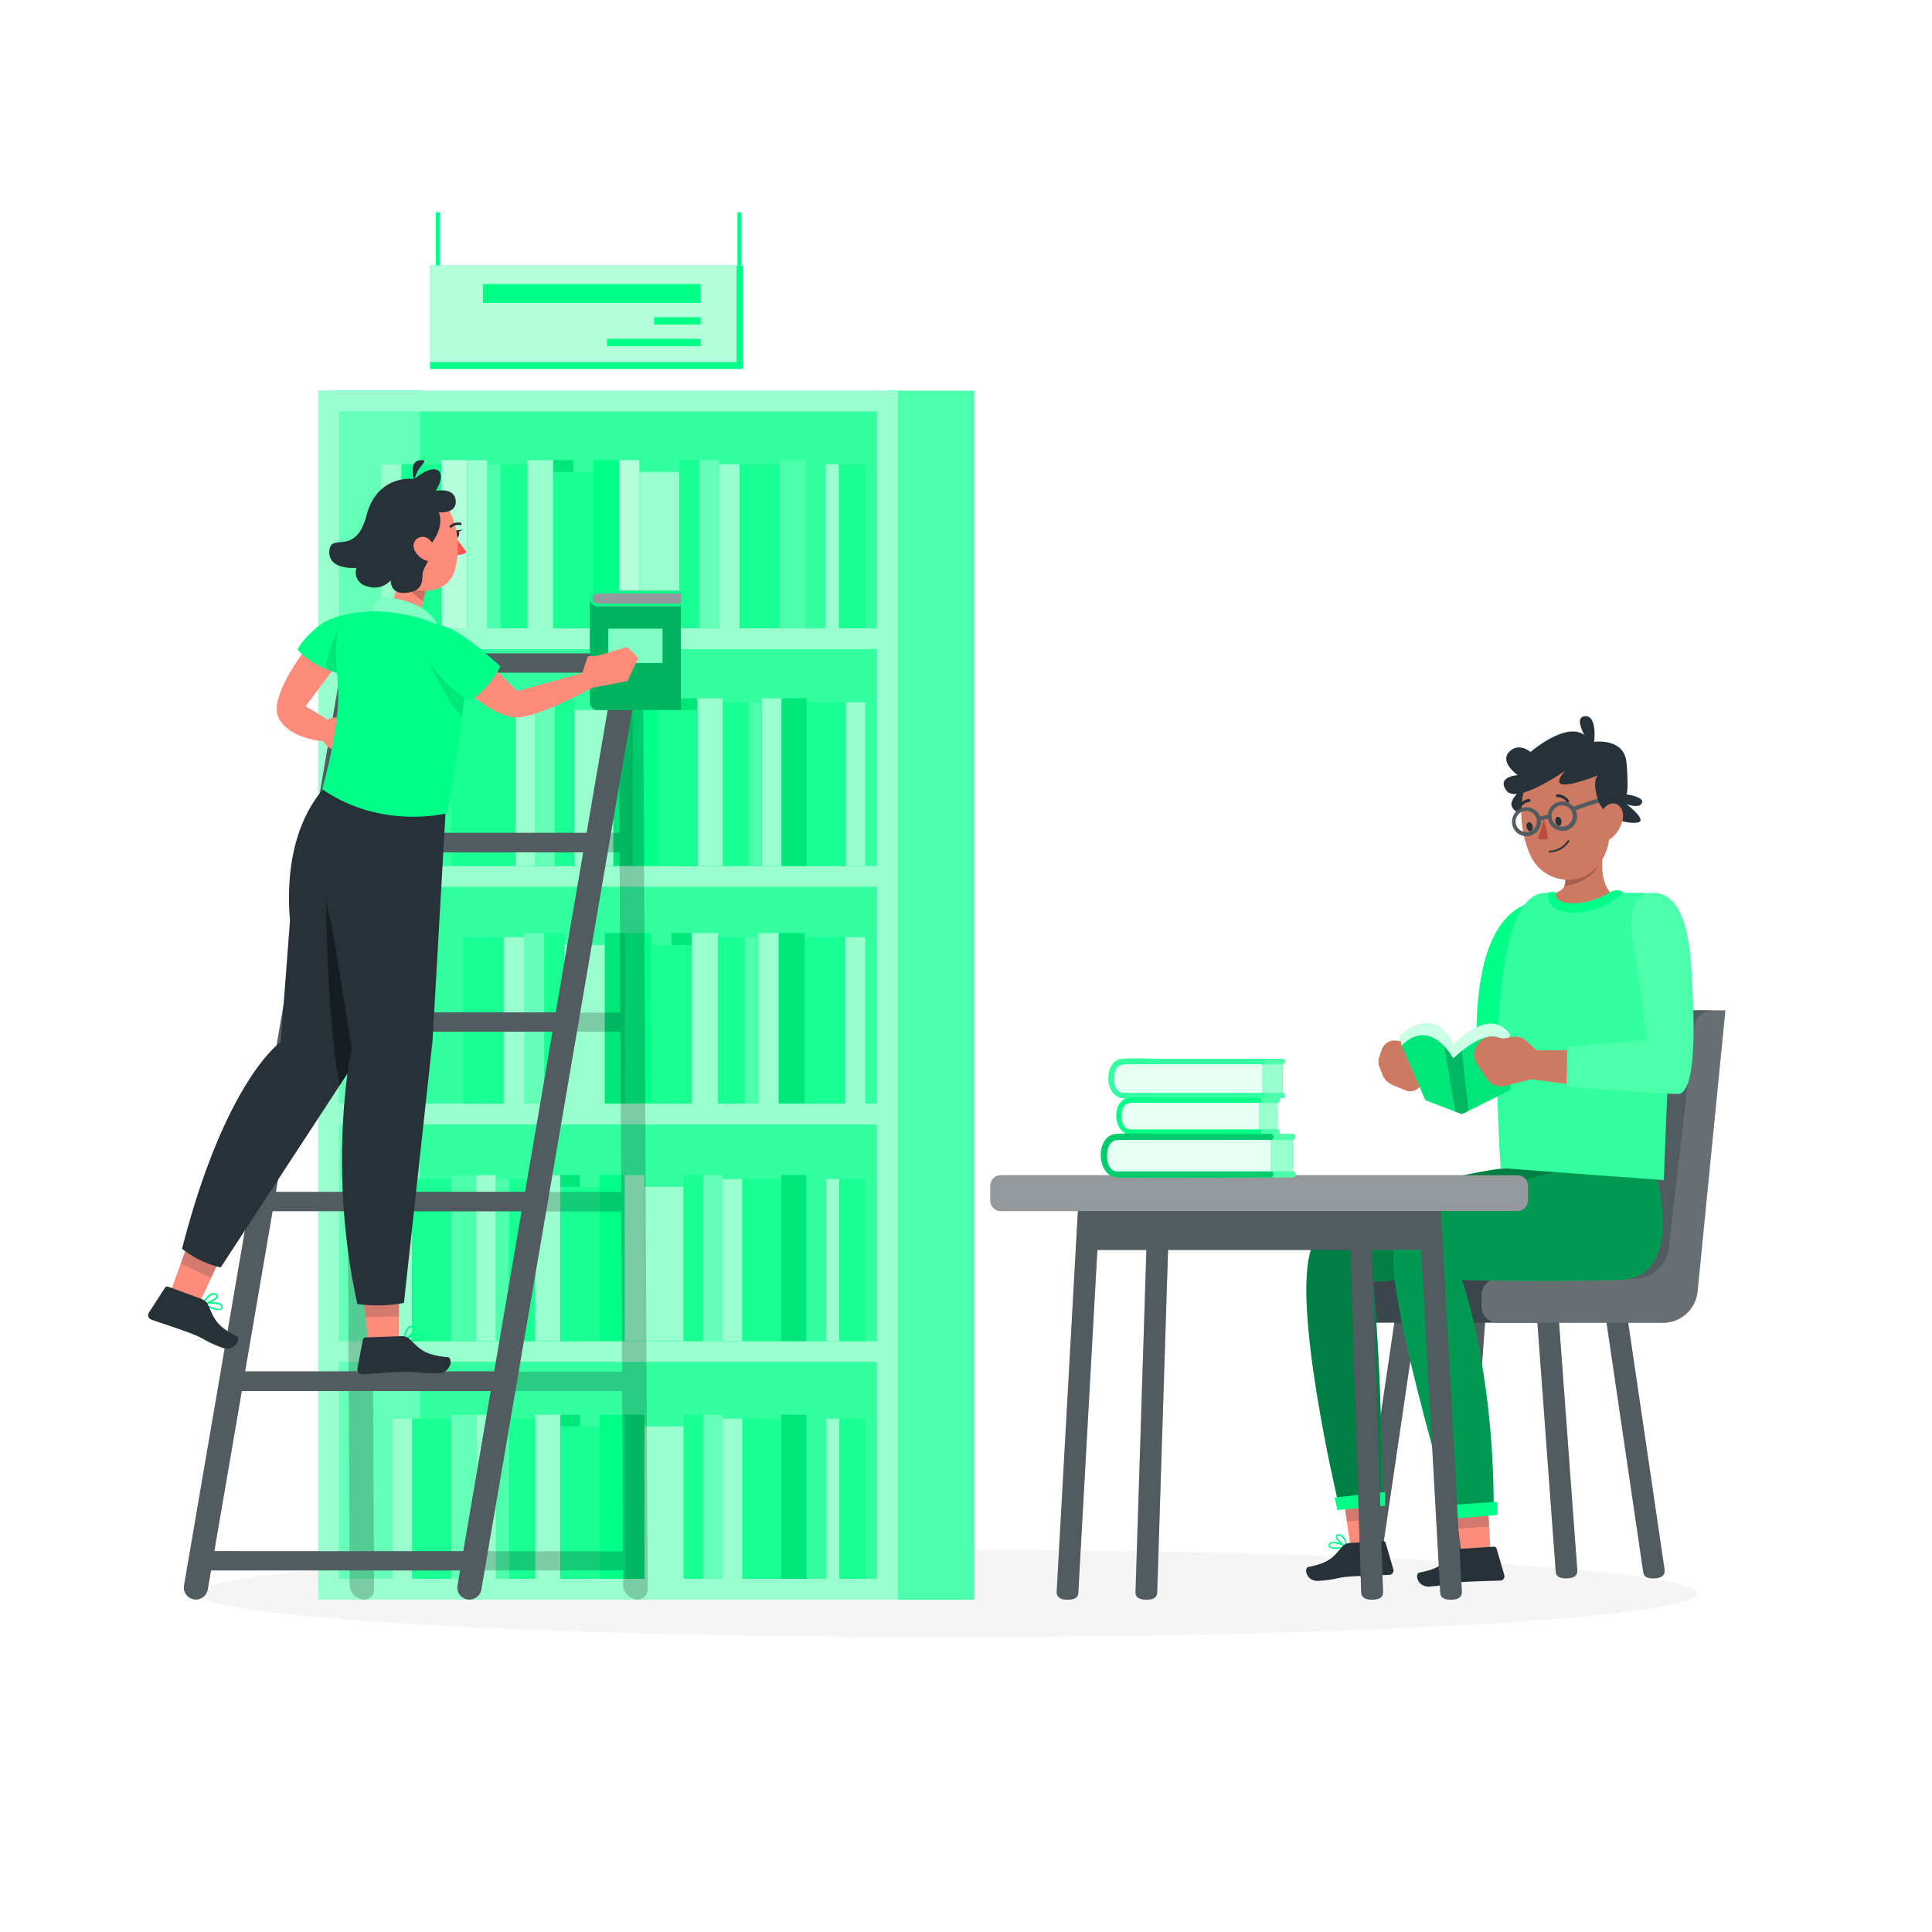 <svg class="animated" id="freepik_stories-library" xmlns="http://www.w3.org/2000/svg" viewBox="0 0 500 500" version="1.1" xmlns:xlink="http://www.w3.org/1999/xlink" xmlns:svgjs="http://svgjs.com/svgjs"><style>svg#freepik_stories-library:not(.animated) .animable {opacity: 0;}svg#freepik_stories-library.animated #freepik--character-2--inject-2 {animation: 1s 1 forwards cubic-bezier(.36,-0.01,.5,1.38) slideUp;animation-delay: 0s;}svg#freepik_stories-library.animated #freepik--Sign--inject-2 {animation: 1s 1 forwards cubic-bezier(.36,-0.01,.5,1.38) slideDown;animation-delay: 0s;}svg#freepik_stories-library.animated #freepik--character-1--inject-2 {animation: 1s 1 forwards cubic-bezier(.36,-0.01,.5,1.38) slideLeft;animation-delay: 0s;}            @keyframes slideUp {                0% {                    opacity: 0;                    transform: translateY(30px);                }                100% {                    opacity: 1;                    transform: inherit;                }            }                    @keyframes slideDown {                0% {                    opacity: 0;                    transform: translateY(-30px);                }                100% {                    opacity: 1;                    transform: translateY(0);                }            }                    @keyframes slideLeft {                0% {                    opacity: 0;                    transform: translateX(-30px);                }                100% {                    opacity: 1;                    transform: translateX(0);                }            }        </style><g id="freepik--Shadow--inject-2" class="animable" style="transform-origin: 245.18px 412.39px;"><ellipse id="freepik--path--inject-2" cx="245.18" cy="412.39" rx="193.89" ry="11.32" style="fill: rgb(245, 245, 245); transform-origin: 245.18px 412.39px;" class="animable"></ellipse></g><g id="freepik--character-2--inject-2" class="animable" style="transform-origin: 392.273px 297.98px;"><path d="M415.54,340.74h5.61l9.63,65.4c.24,1.68-1.06,2.34-2.75,2.34h0c-1.38,0-2.54-.17-2.75-1.53Z" style="fill: rgb(38, 50, 56); transform-origin: 423.174px 374.61px;" id="el1bo2h1oaugr" class="animable"></path><g id="elxfvcag09ogd"><path d="M415.54,340.74h5.61l9.63,65.4c.24,1.68-1.06,2.34-2.75,2.34h0c-1.38,0-2.54-.17-2.75-1.53Z" style="fill: rgb(255, 255, 255); opacity: 0.2; transform-origin: 423.174px 374.61px;" class="animable"></path></g><path d="M397.76,340.74h5.61l4.83,65.58c.12,1.62-1.16,2.16-2.79,2.16h0c-1.46,0-2.68-.29-2.79-1.75Z" style="fill: rgb(38, 50, 56); transform-origin: 402.984px 374.61px;" id="el23outl8vsdei" class="animable"></path><g id="el5zj5t23z9cm"><path d="M397.76,340.74h5.61l4.83,65.58c.12,1.62-1.16,2.16-2.79,2.16h0c-1.46,0-2.68-.29-2.79-1.75Z" style="fill: rgb(255, 255, 255); opacity: 0.2; transform-origin: 402.984px 374.61px;" class="animable"></path></g><path d="M384.46,340.74h-5.61L374,406.32c-.12,1.62,1.17,2.16,2.79,2.16h0c1.47,0,2.68-.29,2.79-1.75Z" style="fill: rgb(38, 50, 56); transform-origin: 379.226px 374.61px;" id="elafnqsqsk7ja" class="animable"></path><g id="el9kg8q0n328f"><path d="M384.46,340.74h-5.61L374,406.32c-.12,1.62,1.17,2.16,2.79,2.16h0c1.47,0,2.68-.29,2.79-1.75Z" style="fill: rgb(255, 255, 255); opacity: 0.2; transform-origin: 379.226px 374.61px;" class="animable"></path></g><path d="M366.69,340.74h-5.61l-9.63,65.4c-.25,1.68,1.05,2.34,2.74,2.34h0c1.38,0,2.55-.17,2.75-1.53Z" style="fill: rgb(38, 50, 56); transform-origin: 359.055px 374.61px;" id="eljy2diqkgptm" class="animable"></path><g id="elzxk2o7dm6wr"><path d="M366.69,340.74h-5.61l-9.63,65.4c-.25,1.68,1.05,2.34,2.74,2.34h0c1.38,0,2.55-.17,2.75-1.53Z" style="fill: rgb(255, 255, 255); opacity: 0.2; transform-origin: 359.055px 374.61px;" class="animable"></path></g><path d="M406.14,265.27l-23.38,71.32H433.9l8.84-75.14H411.42A5.55,5.55,0,0,0,406.14,265.27Z" style="fill: rgb(38, 50, 56); transform-origin: 412.75px 299.02px;" id="elpp9ffo0ggxg" class="animable"></path><g id="el4mqf02ppnof"><path d="M406.14,265.27l-23.38,71.32H433.9l8.84-75.14H411.42A5.55,5.55,0,0,0,406.14,265.27Z" style="fill: rgb(255, 255, 255); opacity: 0.2; transform-origin: 412.75px 299.02px;" class="animable"></path></g><path d="M398.13,330.87H347.48a4.23,4.23,0,0,0-4.23,4.24v2.95a4.23,4.23,0,0,0,4.23,4.24h50.65Z" style="fill: rgb(38, 50, 56); transform-origin: 370.69px 336.585px;" id="elf8i55qpzpkv" class="animable"></path><g id="el23u9b5syw3k"><path d="M398.13,330.87H347.48a4.23,4.23,0,0,0-4.23,4.24v2.95a4.23,4.23,0,0,0,4.23,4.24h50.65Z" style="fill: rgb(255, 255, 255); opacity: 0.1; transform-origin: 370.69px 336.585px;" class="animable"></path></g><path d="M438.47,265.62l-6.6,57.29a9,9,0,0,1-8.93,8h-35.3a4.23,4.23,0,0,0-4.23,4.24v2.95a4.23,4.23,0,0,0,4.23,4.24h42.74a9,9,0,0,0,8.95-8.11l7.19-72.74h-3.37A4.71,4.71,0,0,0,438.47,265.62Z" style="fill: rgb(38, 50, 56); transform-origin: 414.965px 301.915px;" id="elkjh63oswzkq" class="animable"></path><g id="el6iaa798vfx9"><path d="M438.47,265.62l-6.6,57.29a9,9,0,0,1-8.93,8h-35.3a4.23,4.23,0,0,0-4.23,4.24v2.95a4.23,4.23,0,0,0,4.23,4.24h42.74a9,9,0,0,0,8.95-8.11l7.19-72.74h-3.37A4.71,4.71,0,0,0,438.47,265.62Z" style="fill: rgb(255, 255, 255); opacity: 0.3; transform-origin: 414.965px 301.915px;" class="animable"></path></g><polygon points="356.27 386.13 356.99 399.51 349.5 400.09 347.63 387.38 356.27 386.13" style="fill: rgb(255, 139, 123); transform-origin: 352.31px 393.11px;" id="elwpzwdm9kuh9" class="animable"></polygon><path d="M346.26,400.84a3.37,3.37,0,0,1-2.33-.45.71.71,0,0,1,0-.81,1,1,0,0,1,.56-.47c1.28-.44,4.1.94,4.23,1a.17.17,0,0,1,.1.18.19.19,0,0,1-.14.16A13.72,13.72,0,0,1,346.26,400.84Zm-1.33-1.44a1,1,0,0,0-.35.06.51.51,0,0,0-.35.29c-.12.23-.07.34,0,.4.39.49,2.36.38,3.8.1A8.38,8.38,0,0,0,344.93,399.4Z" style="fill: rgb(0, 255, 136); transform-origin: 346.312px 399.956px;" id="eljvpm193p62" class="animable"></path><path d="M348.61,400.46a.11.11,0,0,1-.08,0c-1-.35-2.94-1.93-2.83-2.82,0-.21.15-.48.65-.56a1.4,1.4,0,0,1,1,.25c1.05.75,1.39,2.85,1.41,2.94a.2.2,0,0,1-.07.18A.2.2,0,0,1,348.61,400.46Zm-2.11-3h-.11c-.33.05-.34.18-.35.23,0,.53,1.3,1.78,2.3,2.29a4.35,4.35,0,0,0-1.19-2.33,1,1,0,0,0-.65-.19Z" style="fill: rgb(0, 255, 136); transform-origin: 347.229px 398.768px;" id="elrlnte0vrtxc" class="animable"></path><path d="M349.37,399.32l8.52-.54a.69.69,0,0,1,.7.5l2,6.83a1.14,1.14,0,0,1-.77,1.42,1,1,0,0,1-.24.05c-3.07.14-5.82.14-9.64.39-4.51.29-3.33.75-8.63,1.16-3.2.25-4-3.35-2.67-3.61,6.16-1.18,6.68-3.09,8.93-5.46A2.8,2.8,0,0,1,349.37,399.32Z" style="fill: rgb(38, 50, 56); transform-origin: 349.331px 403.961px;" id="elwcunflk2ura" class="animable"></path><g id="elfz4exscf3pc"><polygon points="347.63 387.38 348.56 393.72 356.65 393.13 356.27 386.13 356.27 386.13 347.63 387.38" style="fill: rgb(38, 50, 56); opacity: 0.2; transform-origin: 352.14px 389.925px;" class="animable"></polygon></g><path d="M387.51,302.56s-42.26,6.16-47.93,20,6.61,65.65,6.61,65.65l11.56-1s-.09-31.85-2.43-55.57l32.19-1.57L417.05,300Z" style="fill: rgb(0, 255, 136); transform-origin: 377.567px 344.105px;" id="el705r4ac1pol" class="animable"></path><g id="elef48ftdrk8s"><path d="M387.51,302.56s-42.26,6.16-47.93,20,6.61,65.65,6.61,65.65l11.56-1s-.09-31.85-2.43-55.57l32.19-1.57L417.05,300Z" style="opacity: 0.5; transform-origin: 377.567px 344.105px;" class="animable"></path></g><polygon points="345.4 387.56 358.48 386.13 358.48 389.72 346.12 390.8 345.4 387.56" style="fill: rgb(0, 255, 136); transform-origin: 351.94px 388.465px;" id="el6uvfxxt8jkh" class="animable"></polygon><polygon points="384.99 387.63 385.71 401.02 378.22 401.59 376.35 388.88 384.99 387.63" style="fill: rgb(255, 139, 123); transform-origin: 381.03px 394.61px;" id="elten2ju9fa" class="animable"></polygon><path d="M375,402.34a3.34,3.34,0,0,1-2.34-.45.71.71,0,0,1,0-.81,1,1,0,0,1,.55-.47c1.28-.44,4.1.95,4.23,1a.18.18,0,0,1,.1.19.21.21,0,0,1-.14.16A14.61,14.61,0,0,1,375,402.34Zm-1.34-1.44a1,1,0,0,0-.35.07.5.5,0,0,0-.35.28c-.12.24-.07.35,0,.4.39.49,2.36.38,3.81.11A8.59,8.59,0,0,0,373.65,400.9Z" style="fill: rgb(0, 255, 136); transform-origin: 375.038px 401.457px;" id="elmru68b5wlt" class="animable"></path><path d="M377.33,402h-.08c-1-.35-2.94-1.93-2.83-2.81,0-.22.15-.48.66-.57a1.41,1.41,0,0,1,1.05.25c1,.76,1.38,2.85,1.4,2.95a.19.19,0,0,1-.07.17A.2.2,0,0,1,377.33,402Zm-2.11-3h-.1c-.34.05-.35.19-.36.24,0,.53,1.3,1.77,2.3,2.29a4.3,4.3,0,0,0-1.18-2.33,1,1,0,0,0-.66-.19Z" style="fill: rgb(0, 255, 136); transform-origin: 375.973px 400.304px;" id="elz33cltzn1vd" class="animable"></path><path d="M378.09,400.82l8.52-.54a.69.69,0,0,1,.7.5l2,6.83a1.15,1.15,0,0,1-.77,1.43l-.24,0c-3.07.14-5.81.14-9.64.39-4.51.29-3.33.76-8.63,1.17-3.2.24-4-3.36-2.67-3.62,6.16-1.17,6.68-3.09,8.94-5.46A2.75,2.75,0,0,1,378.09,400.82Z" style="fill: rgb(38, 50, 56); transform-origin: 378.052px 405.445px;" id="el8snvr77v8gq" class="animable"></path><g id="el2te1kj7qqp5"><polygon points="385.39 395.06 384.99 387.63 384.99 387.63 376.35 388.88 377.34 395.61 385.39 395.06" style="fill: rgb(38, 50, 56); opacity: 0.2; transform-origin: 380.87px 391.62px;" class="animable"></polygon></g><path d="M428.08,301.93s8.81,28.66-8.82,29.29-40.95,0-40.95,0,8.22,22.6,8.25,58.9l-11.08.94s-18.63-61.38-14.17-69.6c6-11,47.55-19.53,47.55-19.53Z" style="fill: rgb(0, 255, 136); transform-origin: 395.451px 346.495px;" id="elarryi4zhc2g" class="animable"></path><g id="el9rdcfjsovhi"><path d="M428.08,301.93s8.81,28.66-8.82,29.29-40.95,0-40.95,0,8.22,22.6,8.25,58.9l-11.08.94s-18.63-61.38-14.17-69.6c6-11,47.55-19.53,47.55-19.53Z" style="opacity: 0.4; transform-origin: 395.451px 346.495px;" class="animable"></path></g><polygon points="374.19 389.57 375.08 393.11 387.45 392.07 387.45 388.66 374.19 389.57" style="fill: rgb(0, 255, 136); transform-origin: 380.82px 390.885px;" id="elg84hizenqc" class="animable"></polygon><path d="M400.35,233.41s-10.78-2.35-15.75,14c-3,9.75-2.46,23.09-2.46,23.09l-17.83.35-2.21,7.24s23,.31,29-.47S400.35,233.41,400.35,233.41Z" style="fill: rgb(0, 255, 136); transform-origin: 381.225px 255.722px;" id="elqjilm41m8jp" class="animable"></path><path d="M388.39,302.29s-5.67-71.22,11.66-71.22h24.88c6,0,9.45,8.19,8.19,23s-2.52,51.34-2.52,51.34Z" style="fill: rgb(0, 255, 136); transform-origin: 410.441px 268.24px;" id="ela4w9a9dl0eo" class="animable"></path><g id="elvxiub54q44r"><path d="M388.39,302.29s-5.67-71.22,11.66-71.22h24.88c6,0,9.45,8.19,8.19,23s-2.52,51.34-2.52,51.34Z" style="fill: rgb(255, 255, 255); opacity: 0.2; transform-origin: 410.441px 268.24px;" class="animable"></path></g><path d="M361.28,269.3l2,.26a2.93,2.93,0,0,1,2.13,1.39l2.81,4.7a3.25,3.25,0,0,1,.37,2.51l-.45,1.77a3.3,3.3,0,0,1-4.48,2.23l-3.29-1.39a4.78,4.78,0,0,1-2.62-2.71l-.82-2.13a3.42,3.42,0,0,1,0-2.32l.69-2A3.41,3.41,0,0,1,361.28,269.3Z" style="fill: rgb(206, 122, 99); transform-origin: 362.711px 275.846px;" id="elrkyzqpwyrql" class="animable"></path><polygon points="362.74 270.56 368.88 284.73 378.33 288.35 390.93 282.06 390.86 267.73 384.37 266.78 379 269.41 376.09 272.21 372.27 267.37 367.31 266.78 364.12 268.2 362.74 270.56" style="fill: rgb(0, 255, 136); transform-origin: 376.835px 277.565px;" id="elzouu2yqtls" class="animable"></polygon><g id="elbgjxitwvz57"><polygon points="362.74 270.56 368.88 284.73 378.33 288.35 390.93 282.06 390.86 267.73 384.37 266.78 379 269.41 376.09 272.21 372.27 267.37 367.31 266.78 364.12 268.2 362.74 270.56" style="opacity: 0.1; transform-origin: 376.835px 277.565px;" class="animable"></polygon></g><g id="elgqzmz8z7c5"><polygon points="380.07 287.48 378.11 270.26 376.09 272.21 373.45 268.87 376.64 287.71 378.33 288.35 380.07 287.48" style="opacity: 0.2; transform-origin: 376.76px 278.61px;" class="animable"></polygon></g><path d="M362.27,268.2s8.66-8.82,14,2.36c0,0,9-10.55,14.58-2.83l-.72,2.83s-2.9-7-14.05,3.36c0,0-5.63-10.92-13.35-3.36Z" style="fill: rgb(0, 255, 136); transform-origin: 376.56px 269.408px;" id="el3k2e1pqcok4" class="animable"></path><g id="el3e94ldu91an"><path d="M362.27,268.2s8.66-8.82,14,2.36c0,0,9-10.55,14.58-2.83l-.72,2.83s-2.9-7-14.05,3.36c0,0-5.63-10.92-13.35-3.36Z" style="fill: rgb(255, 255, 255); opacity: 0.8; transform-origin: 376.56px 269.408px;" class="animable"></path></g><path d="M407.17,271.81h-9.51l-2.5-2.32a4.47,4.47,0,0,0-4-1.11l-1.16.24a4.4,4.4,0,0,1-2.33-.15h0a4.51,4.51,0,0,0-5,1.52l-.18.24a4.48,4.48,0,0,0-.19,5.19l2.4,3.65A4.5,4.5,0,0,0,389.6,281l6.71-1.7,11.45,1.54Z" style="fill: rgb(206, 122, 99); transform-origin: 394.662px 274.688px;" id="ell627ug52kq" class="animable"></path><path d="M423.35,248.39c-.74-4.47-3.78-17.32,4.41-17.32s9.53,12.6,10,20.39,1.92,31.62-3.53,31.64-28.83-1.87-28.83-1.87l.24-10.4,20.55-1.65S424.29,254.06,423.35,248.39Z" style="fill: rgb(0, 255, 136); transform-origin: 421.845px 257.085px;" id="el6n5xx54y8sp" class="animable"></path><g id="elti80rgmb8uj"><path d="M423.35,248.39c-.74-4.47-3.78-17.32,4.41-17.32s9.53,12.6,10,20.39,1.92,31.62-3.53,31.64-28.83-1.87-28.83-1.87l.24-10.4,20.55-1.65S424.29,254.06,423.35,248.39Z" style="fill: rgb(255, 255, 255); opacity: 0.3; transform-origin: 421.845px 257.085px;" class="animable"></path></g><path d="M401.61,231.45l.15.64,5.2,3.31,10.1-3.82.13-.09c-3.9-3.94-2.44-11.17-1.14-17l-4.85,4L404.59,224a22.2,22.2,0,0,1,.45,2.69C405.35,229.57,404.56,230.55,401.61,231.45Z" style="fill: rgb(206, 122, 99); transform-origin: 409.4px 224.945px;" id="eleirv2nfezds" class="animable"></path><path d="M395.61,202.85s-5.63,3.78-4.24,6.09c2.25,3.73,5.43-2.54,5.43-2.54Z" style="fill: rgb(38, 50, 56); transform-origin: 393.975px 206.487px;" id="el5wfzuz5c41u" class="animable"></path><g id="el0wfazi3j296"><path d="M413.57,223.83a14.15,14.15,0,0,0,.1-3.5l-8.8,5.12c.06.42.12.84.17,1.27a5.16,5.16,0,0,1-.21,2.59C408.07,229,412.61,227,413.57,223.83Z" style="opacity: 0.2; isolation: isolate; transform-origin: 409.282px 224.82px;" class="animable"></path></g><path d="M415.56,205.54c1,7.94,2,12.51-1.21,17.38-4.77,7.31-15,5.79-18.33-1.64-3-6.67-4.08-18.52,2.93-23.27a10.57,10.57,0,0,1,16.61,7.53Z" style="fill: rgb(206, 122, 99); transform-origin: 405.117px 211.882px;" id="elyoq88zoepop" class="animable"></path><path d="M404.09,212.39c.12.65-.12,1.23-.53,1.32s-.85-.35-1-1,.12-1.22.53-1.31S404,211.76,404.09,212.39Z" style="fill: rgb(38, 50, 56); transform-origin: 403.32px 212.555px;" id="elrmmf3xyjih" class="animable"></path><path d="M396.65,213.81c.12.63-.12,1.23-.54,1.31s-.84-.35-1-1,.12-1.23.53-1.32S396.53,213.17,396.65,213.81Z" style="fill: rgb(38, 50, 56); transform-origin: 395.873px 213.959px;" id="elkpp24q9fdrr" class="animable"></path><path d="M399.56,211.71a24.34,24.34,0,0,1-1.65,5.26,3.45,3.45,0,0,0,2.78,0Z" style="fill: rgb(186, 77, 60); transform-origin: 399.3px 214.486px;" id="el73jhm0352zm" class="animable"></path><path d="M405.74,207.7a.27.27,0,0,0,.17-.06.37.37,0,0,0,.1-.51v0a3.69,3.69,0,0,0-3-1.58.38.38,0,0,0-.35.4h0a.38.38,0,0,0,.4.36,2.85,2.85,0,0,1,2.39,1.25A.33.33,0,0,0,405.74,207.7Z" style="fill: rgb(38, 50, 56); transform-origin: 404.365px 206.625px;" id="elat94yw2jue6" class="animable"></path><path d="M393.18,209.34a.38.38,0,0,0,.3-.19,3.16,3.16,0,0,1,2.27-1.62.39.39,0,0,0,.36-.41h0a.4.4,0,0,0-.41-.35h0a3.83,3.83,0,0,0-2.86,2,.36.36,0,0,0,.34.56Z" style="fill: rgb(38, 50, 56); transform-origin: 394.444px 208.055px;" id="el78jrpo1dneo" class="animable"></path><path d="M405.29,218.76a6.36,6.36,0,0,0,.82-1,.21.21,0,0,0-.05-.3h0a.22.22,0,0,0-.31.05,6,6,0,0,1-4.72,2.66.23.23,0,0,0-.24.22.23.23,0,0,0,.22.23A6.28,6.28,0,0,0,405.29,218.76Z" style="fill: rgb(38, 50, 56); transform-origin: 403.471px 219.019px;" id="el5fuk5b9i03" class="animable"></path><path d="M412.33,194s1.62-9-2.19-8.64S412.33,194,412.33,194Z" style="fill: rgb(38, 50, 56); transform-origin: 410.773px 189.675px;" id="el564xpxi4i7b" class="animable"></path><path d="M407.22,208.82a3.73,3.73,0,0,0-6.62,2l-2.05.5a3.74,3.74,0,1,0,.25,1.32,2.09,2.09,0,0,0,0-.34l1.86-.45a3.76,3.76,0,1,0,7.14-2.13c3.79-1.48,9.15-3.13,10.17-2.49l.54-.85C416.69,205.22,409.4,208,407.22,208.82ZM395,215.36a2.76,2.76,0,1,1,2.75-2.76A2.77,2.77,0,0,1,395,215.36Zm9.28-1.42a2.76,2.76,0,1,1,2.75-2.75A2.76,2.76,0,0,1,404.32,213.94Z" style="fill: rgb(38, 50, 56); transform-origin: 404.915px 211.253px;" id="el4xtdjm49f7m" class="animable"></path><g id="elc5hud39roer"><path d="M407.22,208.82a3.73,3.73,0,0,0-6.62,2l-2.05.5a3.74,3.74,0,1,0,.25,1.32,2.09,2.09,0,0,0,0-.34l1.86-.45a3.76,3.76,0,1,0,7.14-2.13c3.79-1.48,9.15-3.13,10.17-2.49l.54-.85C416.69,205.22,409.4,208,407.22,208.82ZM395,215.36a2.76,2.76,0,1,1,2.75-2.76A2.77,2.77,0,0,1,395,215.36Zm9.28-1.42a2.76,2.76,0,1,1,2.75-2.75A2.76,2.76,0,0,1,404.32,213.94Z" style="fill: rgb(255, 255, 255); opacity: 0.2; transform-origin: 404.915px 211.253px;" class="animable"></path></g><path d="M405.12,199.42s-12.57,8.88-15.25,5.19,2.91-4,2.91-4-4.76-3.35-2.24-6,5.57,0,5.57,0,11.54-10.05,15.47-2.51c0,0,8.75-1.74,9.36,5.33s0,8.16,0,8.16,4.63.57,4,2.18-4,.35-4,.35,5.47,4.14,3,4.71-8.91-.79-10.49-6.15.26-6.09.26-6.09S398.65,206.79,405.12,199.42Z" style="fill: rgb(38, 50, 56); transform-origin: 407.071px 201.123px;" id="el73tzex3fn1q" class="animable"></path><path d="M419.93,212.22a8.49,8.49,0,0,1-3.1,4.85c-2,1.48-3.53-.31-3.42-2.84.1-2.27,1.27-5.78,3.49-6.24S420.47,209.8,419.93,212.22Z" style="fill: rgb(206, 122, 99); transform-origin: 416.727px 212.768px;" id="elaywc9mv5698" class="animable"></path><path d="M402.7,231.07s-.95,2.6,4.36,2.68,10.21-3.15,10.21-3.15,2.13-.71,2.78.47c0,0-5.46,5.28-13,5.12s-6.37-5.22-6.37-5.22S402.06,230.6,402.7,231.07Z" style="fill: rgb(0, 255, 136); transform-origin: 410.332px 233.291px;" id="el331gld738lj" class="animable"></path></g><g id="freepik--Bookshelf--inject-2" class="animable" style="transform-origin: 167.235px 257.56px;"><rect x="107.59" y="103.81" width="122.03" height="307.45" style="fill: rgb(0, 255, 136); transform-origin: 168.605px 257.535px;" id="el21vqv13015m" class="animable"></rect><g id="elxsmz6f738vh"><rect x="107.59" y="103.81" width="122.03" height="307.45" style="fill: rgb(255, 255, 255); opacity: 0.2; transform-origin: 168.605px 257.535px;" class="animable"></rect></g><path d="M229.62,101.12V414H252.1V101.12Z" style="fill: rgb(0, 255, 136); transform-origin: 240.86px 257.56px;" id="elscimrgjez4" class="animable"></path><g id="elfeb749fo14"><path d="M229.62,101.12V414H252.1V101.12Z" style="fill: rgb(255, 255, 255); opacity: 0.3; transform-origin: 240.86px 257.56px;" class="animable"></path></g><path d="M86.19,101.12V414h22.48V101.12Z" style="fill: rgb(0, 255, 136); transform-origin: 97.43px 257.56px;" id="elluvdn4cduh" class="animable"></path><g id="elpvgylxpa26e"><path d="M86.19,101.12V414h22.48V101.12Z" style="fill: rgb(255, 255, 255); opacity: 0.4; transform-origin: 97.43px 257.56px;" class="animable"></path></g><path d="M82.37,101.12V414h150V101.12Zm144.55,5.39v56.1H87.76v-56.1ZM87.76,285.58V229.49H226.92v56.09ZM226.92,291v56.09H87.76V291ZM87.76,224.1V168H226.92v56.1Zm0,184.46V352.47H226.92v56.09Z" style="fill: rgb(0, 255, 136); transform-origin: 157.37px 257.56px;" id="el7hxuzzxgmw2" class="animable"></path><g id="elpdxokg3aema"><path d="M82.37,101.12V414h150V101.12Zm144.55,5.39v56.1H87.76v-56.1ZM87.76,285.58V229.49H226.92v56.09ZM226.92,291v56.09H87.76V291ZM87.76,224.1V168H226.92v56.1Zm0,184.46V352.47H226.92v56.09Z" style="fill: rgb(255, 255, 255); opacity: 0.6; transform-origin: 157.37px 257.56px;" class="animable"></path></g><g id="elqqaxocsoq8s"><rect x="175.81" y="119.08" width="5.19" height="43.53" style="fill: rgb(0, 255, 136); transform-origin: 178.405px 140.845px; transform: rotate(180deg);" class="animable"></rect></g><g id="elan3o1i9q90a"><rect x="175.81" y="119.08" width="5.19" height="43.53" style="fill: rgb(255, 255, 255); opacity: 0.1; transform-origin: 178.405px 140.845px; transform: rotate(180deg);" class="animable"></rect></g><g id="ellimn6k274"><rect x="180.99" y="119.08" width="5.19" height="43.53" style="fill: rgb(0, 255, 136); transform-origin: 183.585px 140.845px; transform: rotate(180deg);" class="animable"></rect></g><g id="elbvb34325eb6"><rect x="180.99" y="119.08" width="5.19" height="43.53" style="fill: rgb(255, 255, 255); opacity: 0.4; transform-origin: 183.585px 140.845px; transform: rotate(180deg);" class="animable"></rect></g><g id="elk8zctqc4lid"><rect x="165.43" y="122.14" width="10.37" height="40.47" style="fill: rgb(0, 255, 136); transform-origin: 170.615px 142.375px; transform: rotate(180deg);" class="animable"></rect></g><g id="ell2c7qwj6uj"><rect x="165.43" y="122.14" width="10.37" height="40.47" style="fill: rgb(255, 255, 255); opacity: 0.6; transform-origin: 170.615px 142.375px; transform: rotate(180deg);" class="animable"></rect></g><g id="elteig0l30b4o"><rect x="153.54" y="119.08" width="6.7" height="43.53" style="fill: rgb(0, 255, 136); transform-origin: 156.89px 140.845px; transform: rotate(180deg);" class="animable"></rect></g><g id="el7rcmtq8atpm"><rect x="160.25" y="119.08" width="5.19" height="43.53" style="fill: rgb(0, 255, 136); transform-origin: 162.845px 140.845px; transform: rotate(180deg);" class="animable"></rect></g><g id="elcjb1u5fmfw"><rect x="160.25" y="119.08" width="5.19" height="43.53" style="fill: rgb(255, 255, 255); opacity: 0.7; transform-origin: 162.845px 140.845px; transform: rotate(180deg);" class="animable"></rect></g><g id="eldlejdxhj99t"><rect x="114.2" y="119.08" width="6.7" height="43.53" style="fill: rgb(0, 255, 136); transform-origin: 117.55px 140.845px; transform: rotate(180deg);" class="animable"></rect></g><g id="eltfjrcrh6d48"><rect x="114.2" y="119.08" width="6.7" height="43.53" style="fill: rgb(255, 255, 255); opacity: 0.7; transform-origin: 117.55px 140.845px; transform: rotate(180deg);" class="animable"></rect></g><g id="elpaurtnt2j3p"><rect x="120.91" y="119.08" width="5.19" height="43.53" style="fill: rgb(0, 255, 136); transform-origin: 123.505px 140.845px; transform: rotate(180deg);" class="animable"></rect></g><g id="ellx2um46oj8"><rect x="120.91" y="119.08" width="5.19" height="43.53" style="fill: rgb(255, 255, 255); opacity: 0.6; transform-origin: 123.505px 140.845px; transform: rotate(180deg);" class="animable"></rect></g><g id="elz7d33suu1ls"><rect x="136.47" y="119.08" width="6.7" height="43.53" style="fill: rgb(0, 255, 136); transform-origin: 139.82px 140.845px; transform: rotate(180deg);" class="animable"></rect></g><g id="elqqqt1ngpbhg"><rect x="136.47" y="119.08" width="6.7" height="43.53" style="fill: rgb(255, 255, 255); opacity: 0.6; transform-origin: 139.82px 140.845px; transform: rotate(180deg);" class="animable"></rect></g><g id="el5edn7exny62"><rect x="143.17" y="119.08" width="5.19" height="43.53" style="fill: rgb(0, 255, 136); transform-origin: 145.765px 140.845px; transform: rotate(180deg);" class="animable"></rect></g><g id="el0i7pcfzu55w"><rect x="143.17" y="119.08" width="5.19" height="43.53" style="opacity: 0.1; transform-origin: 145.765px 140.845px; transform: rotate(180deg);" class="animable"></rect></g><g id="elxfjptdwx4ng"><rect x="103.83" y="120.11" width="10.37" height="42.5" style="fill: rgb(0, 255, 136); transform-origin: 109.015px 141.36px; transform: rotate(180deg);" class="animable"></rect></g><g id="elma4xslmv6m"><rect x="103.83" y="120.11" width="10.37" height="42.5" style="fill: rgb(255, 255, 255); opacity: 0.1; transform-origin: 109.015px 141.36px; transform: rotate(180deg);" class="animable"></rect></g><g id="eli8vokhw15g8"><rect x="98.64" y="120.11" width="5.19" height="42.5" style="fill: rgb(0, 255, 136); transform-origin: 101.235px 141.36px; transform: rotate(180deg);" class="animable"></rect></g><g id="elf7uahhcrjvv"><rect x="98.64" y="120.11" width="5.19" height="42.5" style="fill: rgb(255, 255, 255); opacity: 0.6; transform-origin: 101.235px 141.36px; transform: rotate(180deg);" class="animable"></rect></g><g id="eltmznartziy"><rect x="129.55" y="120.11" width="6.92" height="42.5" style="fill: rgb(0, 255, 136); transform-origin: 133.01px 141.36px; transform: rotate(180deg);" class="animable"></rect></g><g id="el5zlr9r640w6"><rect x="129.55" y="120.11" width="6.92" height="42.5" style="fill: rgb(255, 255, 255); opacity: 0.1; transform-origin: 133.01px 141.36px; transform: rotate(180deg);" class="animable"></rect></g><g id="elqeuciyy8pm"><rect x="126.09" y="120.11" width="3.46" height="42.5" style="fill: rgb(0, 255, 136); transform-origin: 127.82px 141.36px; transform: rotate(180deg);" class="animable"></rect></g><g id="elrkmp80yv7nq"><rect x="126.09" y="120.11" width="3.46" height="42.5" style="fill: rgb(255, 255, 255); opacity: 0.3; transform-origin: 127.82px 141.36px; transform: rotate(180deg);" class="animable"></rect></g><g id="eltidn1muwhhq"><rect x="143.17" y="122.14" width="10.37" height="40.47" style="fill: rgb(0, 255, 136); transform-origin: 148.355px 142.375px; transform: rotate(180deg);" class="animable"></rect></g><g id="eljv21jdklm3d"><rect x="143.17" y="122.14" width="10.37" height="40.47" style="fill: rgb(255, 255, 255); opacity: 0.1; transform-origin: 148.355px 142.375px; transform: rotate(180deg);" class="animable"></rect></g><g id="el6toezzejd3h"><rect x="201.74" y="119.08" width="6.7" height="43.53" style="fill: rgb(0, 255, 136); transform-origin: 205.09px 140.845px; transform: rotate(180deg);" class="animable"></rect></g><g id="eljc87qjl4zzq"><rect x="201.74" y="119.08" width="6.7" height="43.53" style="fill: rgb(255, 255, 255); opacity: 0.3; transform-origin: 205.09px 140.845px; transform: rotate(180deg);" class="animable"></rect></g><g id="elwq5s0isylyd"><rect x="208.44" y="119.08" width="5.19" height="43.53" style="fill: rgb(0, 255, 136); transform-origin: 211.035px 140.845px; transform: rotate(180deg);" class="animable"></rect></g><g id="elu52beuu2wes"><rect x="208.44" y="119.08" width="5.19" height="43.53" style="fill: rgb(255, 255, 255); opacity: 0.2; transform-origin: 211.035px 140.845px; transform: rotate(180deg);" class="animable"></rect></g><g id="elpqtauw1dxd"><rect x="191.37" y="120.11" width="10.37" height="42.5" style="fill: rgb(0, 255, 136); transform-origin: 196.555px 141.36px; transform: rotate(180deg);" class="animable"></rect></g><g id="elqywl69023q"><rect x="191.37" y="120.11" width="10.37" height="42.5" style="fill: rgb(255, 255, 255); opacity: 0.1; transform-origin: 196.555px 141.36px; transform: rotate(180deg);" class="animable"></rect></g><g id="elpcc1j6lh3wq"><rect x="186.18" y="120.11" width="5.19" height="42.5" style="fill: rgb(0, 255, 136); transform-origin: 188.775px 141.36px; transform: rotate(180deg);" class="animable"></rect></g><g id="el9nzabbi8czc"><rect x="186.18" y="120.11" width="5.19" height="42.5" style="fill: rgb(255, 255, 255); opacity: 0.6; transform-origin: 188.775px 141.36px; transform: rotate(180deg);" class="animable"></rect></g><g id="el930aqgd2aoc"><rect x="217.09" y="120.11" width="6.92" height="42.5" style="fill: rgb(0, 255, 136); transform-origin: 220.55px 141.36px; transform: rotate(180deg);" class="animable"></rect></g><g id="el8aice04dtmx"><rect x="217.09" y="120.11" width="6.92" height="42.5" style="fill: rgb(255, 255, 255); opacity: 0.1; transform-origin: 220.55px 141.36px; transform: rotate(180deg);" class="animable"></rect></g><g id="elboaldzf35y"><rect x="213.63" y="120.11" width="3.46" height="42.5" style="fill: rgb(0, 255, 136); transform-origin: 215.36px 141.36px; transform: rotate(180deg);" class="animable"></rect></g><g id="elrre5kqtrdz"><rect x="213.63" y="120.11" width="3.46" height="42.5" style="fill: rgb(255, 255, 255); opacity: 0.6; transform-origin: 215.36px 141.36px; transform: rotate(180deg);" class="animable"></rect></g><rect x="143.56" y="180.71" width="5.06" height="43.4" style="fill: rgb(0, 255, 136); transform-origin: 146.09px 202.41px;" id="eliu20jrelhie" class="animable"></rect><g id="elfwvhtquqxzh"><rect x="143.56" y="180.71" width="5.06" height="43.4" style="fill: rgb(255, 255, 255); opacity: 0.1; transform-origin: 146.09px 202.41px;" class="animable"></rect></g><rect x="138.49" y="180.71" width="5.06" height="43.4" style="fill: rgb(0, 255, 136); transform-origin: 141.02px 202.41px;" id="elf96826ykxe5" class="animable"></rect><g id="elfb7hya6umva"><rect x="138.49" y="180.71" width="5.06" height="43.4" style="fill: rgb(255, 255, 255); opacity: 0.4; transform-origin: 141.02px 202.41px;" class="animable"></rect></g><rect x="148.62" y="183.76" width="10.13" height="40.35" style="fill: rgb(0, 255, 136); transform-origin: 153.685px 203.935px;" id="el3jpnfdwmdhq" class="animable"></rect><g id="elns6c9p70df"><rect x="148.62" y="183.76" width="10.13" height="40.35" style="fill: rgb(255, 255, 255); opacity: 0.6; transform-origin: 153.685px 203.935px;" class="animable"></rect></g><rect x="163.81" y="180.71" width="6.54" height="43.4" style="fill: rgb(0, 255, 136); transform-origin: 167.08px 202.41px;" id="el2huxocbd80p" class="animable"></rect><rect x="158.75" y="180.71" width="5.06" height="43.4" style="fill: rgb(0, 255, 136); transform-origin: 161.28px 202.41px;" id="el6k8m193qxwv" class="animable"></rect><g id="elxodu50s3usl"><rect x="158.75" y="180.71" width="5.06" height="43.4" style="opacity: 0.1; transform-origin: 161.28px 202.41px;" class="animable"></rect></g><rect x="202.22" y="180.71" width="6.54" height="43.4" style="fill: rgb(0, 255, 136); transform-origin: 205.49px 202.41px;" id="elarw9pjktgd9" class="animable"></rect><g id="elcn67qff2j1v"><rect x="202.22" y="180.71" width="6.54" height="43.4" style="opacity: 0.1; transform-origin: 205.49px 202.41px;" class="animable"></rect></g><rect x="197.16" y="180.71" width="5.06" height="43.4" style="fill: rgb(0, 255, 136); transform-origin: 199.69px 202.41px;" id="el985cdks15hr" class="animable"></rect><g id="elolzntjyi41b"><rect x="197.16" y="180.71" width="5.06" height="43.4" style="fill: rgb(255, 255, 255); opacity: 0.6; transform-origin: 199.69px 202.41px;" class="animable"></rect></g><rect x="180.48" y="180.71" width="6.54" height="43.4" style="fill: rgb(0, 255, 136); transform-origin: 183.75px 202.41px;" id="el9cid0rp07o" class="animable"></rect><g id="elpv76141l22i"><rect x="180.48" y="180.71" width="6.54" height="43.4" style="fill: rgb(255, 255, 255); opacity: 0.6; transform-origin: 183.75px 202.41px;" class="animable"></rect></g><rect x="175.42" y="180.71" width="5.06" height="43.4" style="fill: rgb(0, 255, 136); transform-origin: 177.95px 202.41px;" id="elotscj0teye" class="animable"></rect><g id="elxcdmerr50a"><rect x="175.42" y="180.71" width="5.06" height="43.4" style="opacity: 0.1; transform-origin: 177.95px 202.41px;" class="animable"></rect></g><rect x="208.76" y="181.74" width="10.13" height="42.37" style="fill: rgb(0, 255, 136); transform-origin: 213.825px 202.925px;" id="el3i2mqlm631z" class="animable"></rect><g id="el7x2fg9pir9r"><rect x="208.76" y="181.74" width="10.13" height="42.37" style="fill: rgb(255, 255, 255); opacity: 0.1; transform-origin: 213.825px 202.925px;" class="animable"></rect></g><rect x="218.89" y="181.74" width="5.06" height="42.37" style="fill: rgb(0, 255, 136); transform-origin: 221.42px 202.925px;" id="el9i26odvakgu" class="animable"></rect><g id="el0j3772sm4jbj"><rect x="218.89" y="181.74" width="5.06" height="42.37" style="fill: rgb(255, 255, 255); opacity: 0.6; transform-origin: 221.42px 202.925px;" class="animable"></rect></g><rect x="187.03" y="181.74" width="6.75" height="42.37" style="fill: rgb(0, 255, 136); transform-origin: 190.405px 202.925px;" id="elq64y57fjjil" class="animable"></rect><g id="elkqjnvpxmntc"><rect x="187.03" y="181.74" width="6.75" height="42.37" style="fill: rgb(255, 255, 255); opacity: 0.1; transform-origin: 190.405px 202.925px;" class="animable"></rect></g><rect x="193.78" y="181.74" width="3.38" height="42.37" style="fill: rgb(0, 255, 136); transform-origin: 195.47px 202.925px;" id="elmifsjr1wtqn" class="animable"></rect><g id="ell5hz8fkzt09"><rect x="193.78" y="181.74" width="3.38" height="42.37" style="fill: rgb(255, 255, 255); opacity: 0.3; transform-origin: 195.47px 202.925px;" class="animable"></rect></g><rect x="170.36" y="183.76" width="10.13" height="40.35" style="fill: rgb(0, 255, 136); transform-origin: 175.425px 203.935px;" id="elvzr2ikc8xkc" class="animable"></rect><g id="elje7568o48us"><rect x="170.36" y="183.76" width="10.13" height="40.35" style="fill: rgb(255, 255, 255); opacity: 0.1; transform-origin: 175.425px 203.935px;" class="animable"></rect></g><rect x="116.76" y="180.71" width="6.54" height="43.4" style="fill: rgb(0, 255, 136); transform-origin: 120.03px 202.41px;" id="el0yx3bs3xv7rn" class="animable"></rect><g id="elqvwcfxcl0u"><rect x="116.76" y="180.71" width="6.54" height="43.4" style="fill: rgb(255, 255, 255); opacity: 0.1; transform-origin: 120.03px 202.41px;" class="animable"></rect></g><rect x="111.69" y="180.71" width="5.06" height="43.4" style="fill: rgb(0, 255, 136); transform-origin: 114.22px 202.41px;" id="el5vr0fmglsi4" class="animable"></rect><g id="ele8byvqakrkf"><rect x="111.69" y="180.71" width="5.06" height="43.4" style="fill: rgb(255, 255, 255); opacity: 0.2; transform-origin: 114.22px 202.41px;" class="animable"></rect></g><rect x="123.3" y="181.74" width="10.13" height="42.37" style="fill: rgb(0, 255, 136); transform-origin: 128.365px 202.925px;" id="elqurmqnygcst" class="animable"></rect><g id="elruugpmw5x4f"><rect x="123.3" y="181.74" width="10.13" height="42.37" style="fill: rgb(255, 255, 255); opacity: 0.1; transform-origin: 128.365px 202.925px;" class="animable"></rect></g><rect x="133.43" y="181.74" width="5.06" height="42.37" style="fill: rgb(0, 255, 136); transform-origin: 135.96px 202.925px;" id="eldvs8638q6lv" class="animable"></rect><g id="el7tebubw5v0k"><rect x="133.43" y="181.74" width="5.06" height="42.37" style="fill: rgb(255, 255, 255); opacity: 0.6; transform-origin: 135.96px 202.925px;" class="animable"></rect></g><rect x="101.57" y="181.74" width="6.75" height="42.37" style="fill: rgb(0, 255, 136); transform-origin: 104.945px 202.925px;" id="elj893237frw" class="animable"></rect><g id="el2g4t5vy71cc"><rect x="101.57" y="181.74" width="6.75" height="42.37" style="fill: rgb(255, 255, 255); opacity: 0.1; transform-origin: 104.945px 202.925px;" class="animable"></rect></g><rect x="108.32" y="181.74" width="3.38" height="42.37" style="fill: rgb(0, 255, 136); transform-origin: 110.01px 202.925px;" id="el4r378997pqq" class="animable"></rect><g id="elk93uvr9khmh"><rect x="108.32" y="181.74" width="3.38" height="42.37" style="fill: rgb(255, 255, 255); opacity: 0.6; transform-origin: 110.01px 202.925px;" class="animable"></rect></g><g id="el4conkfm3gfs"><rect x="176.87" y="304.1" width="5.06" height="42.97" style="fill: rgb(0, 255, 136); transform-origin: 179.4px 325.585px; transform: rotate(180deg);" class="animable"></rect></g><g id="ell7gme4t86g"><rect x="176.87" y="304.1" width="5.06" height="42.97" style="fill: rgb(255, 255, 255); opacity: 0.1; transform-origin: 179.4px 325.585px; transform: rotate(180deg);" class="animable"></rect></g><g id="elgc6z6crw1nq"><rect x="181.93" y="304.1" width="5.06" height="42.97" style="fill: rgb(0, 255, 136); transform-origin: 184.46px 325.585px; transform: rotate(180deg);" class="animable"></rect></g><g id="elfc7spb9nyhv"><rect x="181.93" y="304.1" width="5.06" height="42.97" style="fill: rgb(255, 255, 255); opacity: 0.4; transform-origin: 184.46px 325.585px; transform: rotate(180deg);" class="animable"></rect></g><g id="elhvav7nab0ac"><rect x="166.74" y="307.12" width="10.13" height="39.95" style="fill: rgb(0, 255, 136); transform-origin: 171.805px 327.095px; transform: rotate(180deg);" class="animable"></rect></g><g id="elv7olhcveepo"><rect x="166.74" y="307.12" width="10.13" height="39.95" style="fill: rgb(255, 255, 255); opacity: 0.6; transform-origin: 171.805px 327.095px; transform: rotate(180deg);" class="animable"></rect></g><g id="elbbe02xob3d"><rect x="155.13" y="304.1" width="6.54" height="42.97" style="fill: rgb(0, 255, 136); transform-origin: 158.4px 325.585px; transform: rotate(180deg);" class="animable"></rect></g><g id="eldt7irs3yme"><rect x="161.68" y="304.1" width="5.06" height="42.97" style="fill: rgb(0, 255, 136); transform-origin: 164.21px 325.585px; transform: rotate(180deg);" class="animable"></rect></g><g id="elpqcirt9vx5k"><rect x="161.68" y="304.1" width="5.06" height="42.97" style="fill: rgb(255, 255, 255); opacity: 0.6; transform-origin: 164.21px 325.585px; transform: rotate(180deg);" class="animable"></rect></g><g id="elzs1g75264xa"><rect x="116.72" y="304.1" width="6.54" height="42.97" style="fill: rgb(0, 255, 136); transform-origin: 119.99px 325.585px; transform: rotate(180deg);" class="animable"></rect></g><g id="elb48t1z55qqw"><rect x="116.72" y="304.1" width="6.54" height="42.97" style="fill: rgb(255, 255, 255); opacity: 0.3; transform-origin: 119.99px 325.585px; transform: rotate(180deg);" class="animable"></rect></g><g id="elnhfom60vnrt"><rect x="123.27" y="304.1" width="5.06" height="42.97" style="fill: rgb(0, 255, 136); transform-origin: 125.8px 325.585px; transform: rotate(180deg);" class="animable"></rect></g><g id="eluzzybu4rkka"><rect x="123.27" y="304.1" width="5.06" height="42.97" style="fill: rgb(255, 255, 255); opacity: 0.6; transform-origin: 125.8px 325.585px; transform: rotate(180deg);" class="animable"></rect></g><g id="el4s63c0ntjzt"><rect x="138.46" y="304.1" width="6.54" height="42.97" style="fill: rgb(0, 255, 136); transform-origin: 141.73px 325.585px; transform: rotate(180deg);" class="animable"></rect></g><g id="el4yd2w3kc5b4"><rect x="138.46" y="304.1" width="6.54" height="42.97" style="fill: rgb(255, 255, 255); opacity: 0.6; transform-origin: 141.73px 325.585px; transform: rotate(180deg);" class="animable"></rect></g><g id="elihaarp49w2"><rect x="145" y="304.1" width="5.06" height="42.97" style="fill: rgb(0, 255, 136); transform-origin: 147.53px 325.585px; transform: rotate(180deg);" class="animable"></rect></g><g id="elmkd2urm4pjq"><rect x="145" y="304.1" width="5.06" height="42.97" style="opacity: 0.1; transform-origin: 147.53px 325.585px; transform: rotate(180deg);" class="animable"></rect></g><g id="el0dmhqppz46d8"><rect x="106.6" y="305.12" width="10.13" height="41.96" style="fill: rgb(0, 255, 136); transform-origin: 111.665px 326.1px; transform: rotate(180deg);" class="animable"></rect></g><g id="elpyu3aonh2zr"><rect x="106.6" y="305.12" width="10.13" height="41.96" style="fill: rgb(255, 255, 255); opacity: 0.1; transform-origin: 111.665px 326.1px; transform: rotate(180deg);" class="animable"></rect></g><g id="eld6n66iw7pav"><rect x="101.53" y="305.12" width="5.06" height="41.96" style="fill: rgb(0, 255, 136); transform-origin: 104.06px 326.1px; transform: rotate(180deg);" class="animable"></rect></g><g id="el5fmqih3fu3b"><rect x="101.53" y="305.12" width="5.06" height="41.96" style="fill: rgb(255, 255, 255); opacity: 0.6; transform-origin: 104.06px 326.1px; transform: rotate(180deg);" class="animable"></rect></g><g id="el3q964c1ve7s"><rect x="131.71" y="305.12" width="6.75" height="41.96" style="fill: rgb(0, 255, 136); transform-origin: 135.085px 326.1px; transform: rotate(180deg);" class="animable"></rect></g><g id="elkzelqa2ta68"><rect x="131.71" y="305.12" width="6.75" height="41.96" style="fill: rgb(255, 255, 255); opacity: 0.1; transform-origin: 135.085px 326.1px; transform: rotate(180deg);" class="animable"></rect></g><g id="elzxlkdm2cky"><rect x="128.33" y="305.12" width="3.38" height="41.96" style="fill: rgb(0, 255, 136); transform-origin: 130.02px 326.1px; transform: rotate(180deg);" class="animable"></rect></g><g id="eliar0p27g1ra"><rect x="128.33" y="305.12" width="3.38" height="41.96" style="fill: rgb(255, 255, 255); opacity: 0.3; transform-origin: 130.02px 326.1px; transform: rotate(180deg);" class="animable"></rect></g><g id="elx7fu4eipje"><rect x="145" y="307.12" width="10.13" height="39.95" style="fill: rgb(0, 255, 136); transform-origin: 150.065px 327.095px; transform: rotate(180deg);" class="animable"></rect></g><g id="elq4fkmiz75gf"><rect x="145" y="307.12" width="10.13" height="39.95" style="fill: rgb(255, 255, 255); opacity: 0.1; transform-origin: 150.065px 327.095px; transform: rotate(180deg);" class="animable"></rect></g><g id="elay79fnhi27g"><rect x="202.19" y="304.1" width="6.54" height="42.97" style="fill: rgb(0, 255, 136); transform-origin: 205.46px 325.585px; transform: rotate(180deg);" class="animable"></rect></g><g id="elcryi0m7gyat"><rect x="202.19" y="304.1" width="6.54" height="42.97" style="opacity: 0.1; transform-origin: 205.46px 325.585px; transform: rotate(180deg);" class="animable"></rect></g><g id="elp9adwc16yg"><rect x="208.73" y="304.1" width="5.06" height="42.97" style="fill: rgb(0, 255, 136); transform-origin: 211.26px 325.585px; transform: rotate(180deg);" class="animable"></rect></g><g id="eldlwc7ekyd4a"><rect x="208.73" y="304.1" width="5.06" height="42.97" style="fill: rgb(255, 255, 255); opacity: 0.2; transform-origin: 211.26px 325.585px; transform: rotate(180deg);" class="animable"></rect></g><g id="elhx4rcc0xgb"><rect x="192.06" y="305.12" width="10.13" height="41.96" style="fill: rgb(0, 255, 136); transform-origin: 197.125px 326.1px; transform: rotate(180deg);" class="animable"></rect></g><g id="el3ooj5cm3c4y"><rect x="192.06" y="305.12" width="10.13" height="41.96" style="fill: rgb(255, 255, 255); opacity: 0.1; transform-origin: 197.125px 326.1px; transform: rotate(180deg);" class="animable"></rect></g><g id="elox2iu71qi5n"><rect x="187" y="305.12" width="5.06" height="41.96" style="fill: rgb(0, 255, 136); transform-origin: 189.53px 326.1px; transform: rotate(180deg);" class="animable"></rect></g><g id="ely29rqu44t7p"><rect x="187" y="305.12" width="5.06" height="41.96" style="fill: rgb(255, 255, 255); opacity: 0.6; transform-origin: 189.53px 326.1px; transform: rotate(180deg);" class="animable"></rect></g><g id="ellemalv4w6g"><rect x="217.17" y="305.12" width="6.75" height="41.96" style="fill: rgb(0, 255, 136); transform-origin: 220.545px 326.1px; transform: rotate(180deg);" class="animable"></rect></g><g id="eldsym894afuu"><rect x="217.17" y="305.12" width="6.75" height="41.96" style="fill: rgb(255, 255, 255); opacity: 0.1; transform-origin: 220.545px 326.1px; transform: rotate(180deg);" class="animable"></rect></g><g id="el6kbheevhq4u"><rect x="213.8" y="305.12" width="3.38" height="41.96" style="fill: rgb(0, 255, 136); transform-origin: 215.49px 326.1px; transform: rotate(180deg);" class="animable"></rect></g><g id="elap7a9f4vlzl"><rect x="213.8" y="305.12" width="3.38" height="41.96" style="fill: rgb(255, 255, 255); opacity: 0.6; transform-origin: 215.49px 326.1px; transform: rotate(180deg);" class="animable"></rect></g><g id="eliem2c2npm6"><rect x="176.9" y="366.15" width="5.06" height="42.44" style="fill: rgb(0, 255, 136); transform-origin: 179.43px 387.37px; transform: rotate(180deg);" class="animable"></rect></g><g id="ell47iad2eg8"><rect x="176.9" y="366.15" width="5.06" height="42.44" style="fill: rgb(255, 255, 255); opacity: 0.1; transform-origin: 179.43px 387.37px; transform: rotate(180deg);" class="animable"></rect></g><g id="elhj7exlhk7l"><rect x="181.97" y="366.15" width="5.06" height="42.44" style="fill: rgb(0, 255, 136); transform-origin: 184.5px 387.37px; transform: rotate(180deg);" class="animable"></rect></g><g id="el8tdcvjd7wug"><rect x="181.97" y="366.15" width="5.06" height="42.44" style="fill: rgb(255, 255, 255); opacity: 0.4; transform-origin: 184.5px 387.37px; transform: rotate(180deg);" class="animable"></rect></g><g id="eld31jym2mmo"><rect x="166.77" y="369.13" width="10.13" height="39.45" style="fill: rgb(0, 255, 136); transform-origin: 171.835px 388.855px; transform: rotate(180deg);" class="animable"></rect></g><g id="el2jvb6dv9hyb"><rect x="166.77" y="369.13" width="10.13" height="39.45" style="fill: rgb(255, 255, 255); opacity: 0.6; transform-origin: 171.835px 388.855px; transform: rotate(180deg);" class="animable"></rect></g><g id="elsklh8cpxrbo"><rect x="155.17" y="366.15" width="6.54" height="42.44" style="fill: rgb(0, 255, 136); transform-origin: 158.44px 387.37px; transform: rotate(180deg);" class="animable"></rect></g><g id="el5cg4wmk6bsn"><rect x="161.71" y="366.15" width="5.06" height="42.44" style="fill: rgb(0, 255, 136); transform-origin: 164.24px 387.37px; transform: rotate(180deg);" class="animable"></rect></g><g id="eliucm8uwsmgm"><rect x="161.71" y="366.15" width="5.06" height="42.44" style="opacity: 0.1; transform-origin: 164.24px 387.37px; transform: rotate(180deg);" class="animable"></rect></g><g id="elxtmtwyq9z6e"><rect x="116.76" y="366.15" width="6.54" height="42.44" style="fill: rgb(0, 255, 136); transform-origin: 120.03px 387.37px; transform: rotate(180deg);" class="animable"></rect></g><g id="elvocc6qkdnzm"><rect x="116.76" y="366.15" width="6.54" height="42.44" style="fill: rgb(255, 255, 255); opacity: 0.4; transform-origin: 120.03px 387.37px; transform: rotate(180deg);" class="animable"></rect></g><g id="el6p6yt3deyj"><rect x="123.3" y="366.15" width="5.06" height="42.44" style="fill: rgb(0, 255, 136); transform-origin: 125.83px 387.37px; transform: rotate(180deg);" class="animable"></rect></g><g id="elera94giomku"><rect x="123.3" y="366.15" width="5.06" height="42.44" style="fill: rgb(255, 255, 255); opacity: 0.6; transform-origin: 125.83px 387.37px; transform: rotate(180deg);" class="animable"></rect></g><g id="elh9hbonm5ky"><rect x="138.49" y="366.15" width="6.54" height="42.44" style="fill: rgb(0, 255, 136); transform-origin: 141.76px 387.37px; transform: rotate(180deg);" class="animable"></rect></g><g id="elumgsgroja6"><rect x="138.49" y="366.15" width="6.54" height="42.44" style="fill: rgb(255, 255, 255); opacity: 0.6; transform-origin: 141.76px 387.37px; transform: rotate(180deg);" class="animable"></rect></g><g id="eljvba8aa4c3o"><rect x="145.04" y="366.15" width="5.06" height="42.44" style="fill: rgb(0, 255, 136); transform-origin: 147.57px 387.37px; transform: rotate(180deg);" class="animable"></rect></g><g id="elukjf78554h"><rect x="145.04" y="366.15" width="5.06" height="42.44" style="opacity: 0.1; transform-origin: 147.57px 387.37px; transform: rotate(180deg);" class="animable"></rect></g><g id="elk7fg9x2c5f"><rect x="106.63" y="367.15" width="10.13" height="41.43" style="fill: rgb(0, 255, 136); transform-origin: 111.695px 387.865px; transform: rotate(180deg);" class="animable"></rect></g><g id="elckysixwzeiq"><rect x="106.63" y="367.15" width="10.13" height="41.43" style="fill: rgb(255, 255, 255); opacity: 0.1; transform-origin: 111.695px 387.865px; transform: rotate(180deg);" class="animable"></rect></g><g id="elhrxfj7moutm"><rect x="101.57" y="367.15" width="5.06" height="41.43" style="fill: rgb(0, 255, 136); transform-origin: 104.1px 387.865px; transform: rotate(180deg);" class="animable"></rect></g><g id="el7a9jz69ww75"><rect x="101.57" y="367.15" width="5.06" height="41.43" style="fill: rgb(255, 255, 255); opacity: 0.6; transform-origin: 104.1px 387.865px; transform: rotate(180deg);" class="animable"></rect></g><g id="eld08ogdz5fwv"><rect x="131.74" y="367.15" width="6.75" height="41.43" style="fill: rgb(0, 255, 136); transform-origin: 135.115px 387.865px; transform: rotate(180deg);" class="animable"></rect></g><g id="el5q4eclrrto4"><rect x="131.74" y="367.15" width="6.75" height="41.43" style="fill: rgb(255, 255, 255); opacity: 0.1; transform-origin: 135.115px 387.865px; transform: rotate(180deg);" class="animable"></rect></g><g id="elix4wfb640s"><rect x="128.37" y="367.15" width="3.38" height="41.43" style="fill: rgb(0, 255, 136); transform-origin: 130.06px 387.865px; transform: rotate(180deg);" class="animable"></rect></g><g id="elwk1t9yuyzzc"><rect x="128.37" y="367.15" width="3.38" height="41.43" style="fill: rgb(255, 255, 255); opacity: 0.3; transform-origin: 130.06px 387.865px; transform: rotate(180deg);" class="animable"></rect></g><g id="el9vv3t27oqwv"><rect x="145.04" y="369.13" width="10.13" height="39.45" style="fill: rgb(0, 255, 136); transform-origin: 150.105px 388.855px; transform: rotate(180deg);" class="animable"></rect></g><g id="elolxnlw0tfwf"><rect x="145.04" y="369.13" width="10.13" height="39.45" style="fill: rgb(255, 255, 255); opacity: 0.1; transform-origin: 150.105px 388.855px; transform: rotate(180deg);" class="animable"></rect></g><g id="elw37o7u10wce"><rect x="202.22" y="366.15" width="6.54" height="42.44" style="fill: rgb(0, 255, 136); transform-origin: 205.49px 387.37px; transform: rotate(180deg);" class="animable"></rect></g><g id="elljskd4zdjpj"><rect x="202.22" y="366.15" width="6.54" height="42.44" style="opacity: 0.1; transform-origin: 205.49px 387.37px; transform: rotate(180deg);" class="animable"></rect></g><g id="elkv6h7bmr7sq"><rect x="208.77" y="366.15" width="5.06" height="42.44" style="fill: rgb(0, 255, 136); transform-origin: 211.3px 387.37px; transform: rotate(180deg);" class="animable"></rect></g><g id="elwoyy6v4vjx"><rect x="208.77" y="366.15" width="5.06" height="42.44" style="fill: rgb(255, 255, 255); opacity: 0.2; transform-origin: 211.3px 387.37px; transform: rotate(180deg);" class="animable"></rect></g><g id="el271h85yboo7"><rect x="192.09" y="367.15" width="10.13" height="41.43" style="fill: rgb(0, 255, 136); transform-origin: 197.155px 387.865px; transform: rotate(180deg);" class="animable"></rect></g><g id="elo15h2sgd3x9"><rect x="192.09" y="367.15" width="10.13" height="41.43" style="fill: rgb(255, 255, 255); opacity: 0.1; transform-origin: 197.155px 387.865px; transform: rotate(180deg);" class="animable"></rect></g><g id="el688u3colfau"><rect x="187.03" y="367.15" width="5.06" height="41.43" style="fill: rgb(0, 255, 136); transform-origin: 189.56px 387.865px; transform: rotate(180deg);" class="animable"></rect></g><g id="eldgxd0196tcf"><rect x="187.03" y="367.15" width="5.06" height="41.43" style="fill: rgb(255, 255, 255); opacity: 0.6; transform-origin: 189.56px 387.865px; transform: rotate(180deg);" class="animable"></rect></g><g id="elu5zyd3wbicc"><rect x="217.2" y="367.15" width="6.75" height="41.43" style="fill: rgb(0, 255, 136); transform-origin: 220.575px 387.865px; transform: rotate(180deg);" class="animable"></rect></g><g id="elqgc3p5976oq"><rect x="217.2" y="367.15" width="6.75" height="41.43" style="fill: rgb(255, 255, 255); opacity: 0.1; transform-origin: 220.575px 387.865px; transform: rotate(180deg);" class="animable"></rect></g><g id="elgj05k4dpod"><rect x="213.83" y="367.15" width="3.38" height="41.43" style="fill: rgb(0, 255, 136); transform-origin: 215.52px 387.865px; transform: rotate(180deg);" class="animable"></rect></g><g id="el7bm44p84ry"><rect x="213.83" y="367.15" width="3.38" height="41.43" style="fill: rgb(255, 255, 255); opacity: 0.6; transform-origin: 215.52px 387.865px; transform: rotate(180deg);" class="animable"></rect></g><rect x="140.84" y="241.47" width="5.23" height="44.11" style="fill: rgb(0, 255, 136); transform-origin: 143.455px 263.525px;" id="eld99wo6f0hr4" class="animable"></rect><g id="elz46s0k0tgm"><rect x="140.84" y="241.47" width="5.23" height="44.11" style="fill: rgb(255, 255, 255); opacity: 0.1; transform-origin: 143.455px 263.525px;" class="animable"></rect></g><rect x="135.6" y="241.47" width="5.23" height="44.11" style="fill: rgb(0, 255, 136); transform-origin: 138.215px 263.525px;" id="elypsn4i7xvo" class="animable"></rect><g id="elz954xmg0ijm"><rect x="135.6" y="241.47" width="5.23" height="44.11" style="fill: rgb(255, 255, 255); opacity: 0.4; transform-origin: 138.215px 263.525px;" class="animable"></rect></g><rect x="146.07" y="244.57" width="10.47" height="41.01" style="fill: rgb(0, 255, 136); transform-origin: 151.305px 265.075px;" id="elfzzdff18spi" class="animable"></rect><g id="elq8abbuy5deq"><rect x="146.07" y="244.57" width="10.47" height="41.01" style="fill: rgb(255, 255, 255); opacity: 0.6; transform-origin: 151.305px 265.075px;" class="animable"></rect></g><rect x="161.78" y="241.47" width="6.77" height="44.11" style="fill: rgb(0, 255, 136); transform-origin: 165.165px 263.525px;" id="eldfcs8zn3hym" class="animable"></rect><rect x="156.54" y="241.47" width="5.23" height="44.11" style="fill: rgb(0, 255, 136); transform-origin: 159.155px 263.525px;" id="el2a9kuc2oz0w" class="animable"></rect><g id="elrd2h7p25ojd"><rect x="156.54" y="241.47" width="5.23" height="44.11" style="opacity: 0.1; transform-origin: 159.155px 263.525px;" class="animable"></rect></g><rect x="201.49" y="241.47" width="6.77" height="44.11" style="fill: rgb(0, 255, 136); transform-origin: 204.875px 263.525px;" id="eljat6p2i32t" class="animable"></rect><g id="el9spiz4o2j"><rect x="201.49" y="241.47" width="6.77" height="44.11" style="opacity: 0.1; transform-origin: 204.875px 263.525px;" class="animable"></rect></g><rect x="196.25" y="241.47" width="5.23" height="44.11" style="fill: rgb(0, 255, 136); transform-origin: 198.865px 263.525px;" id="el533rfif5ckx" class="animable"></rect><g id="elk45yx4hb3sh"><rect x="196.25" y="241.47" width="5.23" height="44.11" style="fill: rgb(255, 255, 255); opacity: 0.6; transform-origin: 198.865px 263.525px;" class="animable"></rect></g><rect x="179.01" y="241.47" width="6.77" height="44.11" style="fill: rgb(0, 255, 136); transform-origin: 182.395px 263.525px;" id="elt1j1rbpru7g" class="animable"></rect><g id="elgflyk66o8te"><rect x="179.01" y="241.47" width="6.77" height="44.11" style="fill: rgb(255, 255, 255); opacity: 0.6; transform-origin: 182.395px 263.525px;" class="animable"></rect></g><rect x="173.78" y="241.47" width="5.23" height="44.11" style="fill: rgb(0, 255, 136); transform-origin: 176.395px 263.525px;" id="elpljat9dzgvp" class="animable"></rect><g id="elcvisv32bmhr"><rect x="173.78" y="241.47" width="5.23" height="44.11" style="opacity: 0.1; transform-origin: 176.395px 263.525px;" class="animable"></rect></g><rect x="208.25" y="242.52" width="10.47" height="43.07" style="fill: rgb(0, 255, 136); transform-origin: 213.485px 264.055px;" id="elb6nri878asc" class="animable"></rect><g id="eloy9bjfjs5ab"><rect x="208.25" y="242.52" width="10.47" height="43.07" style="fill: rgb(255, 255, 255); opacity: 0.1; transform-origin: 213.485px 264.055px;" class="animable"></rect></g><rect x="218.72" y="242.52" width="5.23" height="43.07" style="fill: rgb(0, 255, 136); transform-origin: 221.335px 264.055px;" id="elcka01dnw99e" class="animable"></rect><g id="el9fvxctae0oi"><rect x="218.72" y="242.52" width="5.23" height="43.07" style="fill: rgb(255, 255, 255); opacity: 0.6; transform-origin: 221.335px 264.055px;" class="animable"></rect></g><rect x="185.78" y="242.52" width="6.98" height="43.07" style="fill: rgb(0, 255, 136); transform-origin: 189.27px 264.055px;" id="elldj7cmnhexl" class="animable"></rect><g id="el8mkurgdj3gg"><rect x="185.78" y="242.52" width="6.98" height="43.07" style="fill: rgb(255, 255, 255); opacity: 0.1; transform-origin: 189.27px 264.055px;" class="animable"></rect></g><rect x="192.76" y="242.52" width="3.49" height="43.07" style="fill: rgb(0, 255, 136); transform-origin: 194.505px 264.055px;" id="eli554y1k1xhf" class="animable"></rect><g id="elsbu57sxq5ap"><rect x="192.76" y="242.52" width="3.49" height="43.07" style="fill: rgb(255, 255, 255); opacity: 0.3; transform-origin: 194.505px 264.055px;" class="animable"></rect></g><rect x="168.54" y="244.57" width="10.47" height="41.01" style="fill: rgb(0, 255, 136); transform-origin: 173.775px 265.075px;" id="elccy57v5iu3c" class="animable"></rect><g id="el10vr14zrnss"><rect x="168.54" y="244.57" width="10.47" height="41.01" style="fill: rgb(255, 255, 255); opacity: 0.1; transform-origin: 173.775px 265.075px;" class="animable"></rect></g><rect x="113.13" y="241.47" width="6.77" height="44.11" style="fill: rgb(0, 255, 136); transform-origin: 116.515px 263.525px;" id="el4wcf9agy71l" class="animable"></rect><g id="elgwi1c409xft"><rect x="113.13" y="241.47" width="6.77" height="44.11" style="fill: rgb(255, 255, 255); opacity: 0.2; transform-origin: 116.515px 263.525px;" class="animable"></rect></g><rect x="107.9" y="241.47" width="5.23" height="44.11" style="fill: rgb(0, 255, 136); transform-origin: 110.515px 263.525px;" id="elf5hksl55v56" class="animable"></rect><g id="elijcjsmbxezd"><rect x="107.9" y="241.47" width="5.23" height="44.11" style="fill: rgb(255, 255, 255); opacity: 0.2; transform-origin: 110.515px 263.525px;" class="animable"></rect></g><rect x="119.9" y="242.52" width="10.47" height="43.07" style="fill: rgb(0, 255, 136); transform-origin: 125.135px 264.055px;" id="el7quxl9l1anj" class="animable"></rect><g id="ellcr4xpyvpr"><rect x="119.9" y="242.52" width="10.47" height="43.07" style="fill: rgb(255, 255, 255); opacity: 0.1; transform-origin: 125.135px 264.055px;" class="animable"></rect></g><rect x="130.37" y="242.52" width="5.23" height="43.07" style="fill: rgb(0, 255, 136); transform-origin: 132.985px 264.055px;" id="el9lvprgf2spt" class="animable"></rect><g id="ela1ub13zw1u7"><rect x="130.37" y="242.52" width="5.23" height="43.07" style="fill: rgb(255, 255, 255); opacity: 0.6; transform-origin: 132.985px 264.055px;" class="animable"></rect></g><rect x="97.43" y="242.52" width="6.98" height="43.07" style="fill: rgb(0, 255, 136); transform-origin: 100.92px 264.055px;" id="elzo75cjghgr" class="animable"></rect><g id="elb608tehj9kk"><rect x="97.43" y="242.52" width="6.98" height="43.07" style="fill: rgb(255, 255, 255); opacity: 0.1; transform-origin: 100.92px 264.055px;" class="animable"></rect></g><rect x="104.41" y="242.52" width="3.49" height="43.07" style="fill: rgb(0, 255, 136); transform-origin: 106.155px 264.055px;" id="elt7mwi5ub3y" class="animable"></rect><g id="el4wn6by7laj"><rect x="104.41" y="242.52" width="3.49" height="43.07" style="fill: rgb(255, 255, 255); opacity: 0.6; transform-origin: 106.155px 264.055px;" class="animable"></rect></g></g><g id="freepik--Sign--inject-2" class="animable animator-active" style="transform-origin: 151.76px 75.22px;"><rect x="111.29" y="68.7" width="80.94" height="26.79" style="fill: rgb(0, 255, 136); transform-origin: 151.76px 82.095px;" id="eliwl2wxut5j" class="animable"></rect><rect x="112.79" y="54.95" width="1" height="13.75" style="fill: rgb(0, 255, 136); transform-origin: 113.29px 61.825px;" id="ely08ts3pzlnl" class="animable"></rect><rect x="190.85" y="54.95" width="1" height="13.75" style="fill: rgb(0, 255, 136); transform-origin: 191.35px 61.825px;" id="el170sl3y4ran" class="animable"></rect><g id="el1g2balhuh0q"><g style="opacity: 0.7; transform-origin: 150.955px 81.215px;" class="animable"><rect x="111.29" y="68.7" width="79.33" height="25.03" style="fill: rgb(255, 255, 255); transform-origin: 150.955px 81.215px;" id="elbaydx79pch8" class="animable"></rect></g></g><rect x="124.98" y="73.53" width="56.34" height="4.87" style="fill: rgb(0, 255, 136); transform-origin: 153.15px 75.965px;" id="el8jut2y5r71" class="animable"></rect><rect x="169.25" y="82.1" width="12.08" height="1.9" style="fill: rgb(0, 255, 136); transform-origin: 175.29px 83.05px;" id="elk9tie8lt7jc" class="animable"></rect><rect x="157.09" y="87.69" width="24.24" height="1.9" style="fill: rgb(0, 255, 136); transform-origin: 169.21px 88.64px;" id="ely6hvq62a2c8" class="animable"></rect></g><g id="freepik--character-1--inject-2" class="animable" style="transform-origin: 107.28px 266.53px;"><g id="el3ve2g1obj8n"><path d="M93.66,413.91a2.56,2.56,0,0,0,3.15-2.55l0-4.94h64.46l0,3.89a3.87,3.87,0,0,0,3.19,3.6,2.56,2.56,0,0,0,3.15-2.55l-1.2-245.1a3.87,3.87,0,0,0-3.18-3.61,2.57,2.57,0,0,0-3.16,2.55l0,3.92H95.63l0-2.86a3.86,3.86,0,0,0-3.18-3.61,2.56,2.56,0,0,0-3.15,2.55l1.2,245.11A3.85,3.85,0,0,0,93.66,413.91ZM161,355H96.54l-.2-41.46H160.8ZM95.88,220.57h64.46l.21,41.47H96.08ZM160.57,267l.2,41.46H96.31L96.11,267Zm-.45-92.93.2,41.47H95.86l-.21-41.47ZM96.77,401.43,96.56,360H161l.2,41.47Z" style="opacity: 0.2; transform-origin: 128.455px 288.28px;" class="animable"></path></g><path d="M50.16,413.91a3.13,3.13,0,0,0,3.61-2.55l.85-4.94h64.46l-.67,3.89a3.12,3.12,0,0,0,6.16,1.05l42-245.1a3.12,3.12,0,1,0-6.15-1.06l-.67,3.92H95.3l.49-2.86a3.13,3.13,0,0,0-6.16-1.06l-42,245.11A3.11,3.11,0,0,0,50.16,413.91Zm77.74-59H63.44l7.11-41.46H135ZM86.47,220.57h64.47L143.83,262H79.37ZM143,267l-7.1,41.46H71.4L78.51,267Zm15.93-92.93-7.11,41.47H87.33l7.11-41.47ZM55.47,401.43,62.58,360H127l-7.1,41.47Z" style="fill: rgb(38, 50, 56); transform-origin: 107.1px 288.28px;" id="elcvm3m8anblr" class="animable"></path><g id="el203snqvqvr6"><path d="M50.16,413.91a3.13,3.13,0,0,0,3.61-2.55l.85-4.94h64.46l-.67,3.89a3.12,3.12,0,0,0,6.16,1.05l42-245.1a3.12,3.12,0,1,0-6.15-1.06l-.67,3.92H95.3l.49-2.86a3.13,3.13,0,0,0-6.16-1.06l-42,245.11A3.11,3.11,0,0,0,50.16,413.91Zm77.74-59H63.44l7.11-41.46H135ZM86.47,220.57h64.47L143.83,262H79.37ZM143,267l-7.1,41.46H71.4L78.51,267Zm15.93-92.93-7.11,41.47H87.33l7.11-41.47ZM55.47,401.43,62.58,360H127l-7.1,41.47Z" style="fill: rgb(255, 255, 255); opacity: 0.2; transform-origin: 107.1px 288.28px;" class="animable"></path></g><path d="M176.22,183.75H154.66a2,2,0,0,1-2-2h0V154.91h0a2,2,0,0,0,2,2h21.56Z" style="fill: rgb(0, 255, 136); transform-origin: 164.44px 169.33px;" id="ell4iqfdg9v5h" class="animable"></path><g id="elrxlpsje7mtj"><path d="M176.22,183.75H154.66a2,2,0,0,1-2-2h0V154.91h0a2,2,0,0,0,2,2h21.56Z" style="opacity: 0.3; transform-origin: 164.44px 169.33px;" class="animable"></path></g><path d="M176.22,156.93H154.66a2,2,0,0,1-2-2h0a2,2,0,0,1,2-2h21.56Z" style="fill: rgb(38, 50, 56); transform-origin: 164.44px 154.93px;" id="elcs0h80dphp" class="animable"></path><g id="el78y76beg1wv"><path d="M176.22,156.93H154.66a2,2,0,0,1-2-2h0a2,2,0,0,1,2-2h21.56Z" style="fill: rgb(255, 255, 255); opacity: 0.5; transform-origin: 164.44px 154.93px;" class="animable"></path></g><path d="M152.64,154.91a2,2,0,0,0,2,2h21.56v-.7H154.66a1.32,1.32,0,0,1,0-2.64h21.56v-.7H154.66A2,2,0,0,0,152.64,154.91Z" style="fill: rgb(0, 255, 136); transform-origin: 164.43px 154.89px;" id="elcnuerenfdwj" class="animable"></path><rect x="157.43" y="162.7" width="14.01" height="8.87" style="fill: rgb(0, 255, 136); transform-origin: 164.435px 167.135px;" id="eli5ktxpbb2n" class="animable"></rect><g id="elhh1j7xbksj"><rect x="157.43" y="162.7" width="14.01" height="8.87" style="fill: rgb(255, 255, 255); opacity: 0.5; transform-origin: 164.435px 167.135px;" class="animable"></rect></g><polygon points="49.11 320.5 44.25 334 51.74 336.9 57.59 324.45 49.11 320.5" style="fill: rgb(255, 139, 123); transform-origin: 50.92px 328.7px;" id="el64a55ralenq" class="animable"></polygon><path d="M52.51,337.55a.2.2,0,0,1,.07-.36c.14,0,3.46-.58,4.64.27a1,1,0,0,1,.42.65.75.75,0,0,1-.28.82,3.58,3.58,0,0,1-2.53-.26A14.16,14.16,0,0,1,52.51,337.55Zm.69,0c1.4.72,3.38,1.44,3.94,1.07.07,0,.16-.14.11-.42a.54.54,0,0,0-.27-.4,1.83,1.83,0,0,0-.34-.18A9.25,9.25,0,0,0,53.2,337.53Z" style="fill: rgb(0, 255, 136); transform-origin: 55.047px 338.024px;" id="elcp4ot6vpl3p" class="animable"></path><path d="M52.41,337.51a.21.21,0,0,1,0-.2c0-.1,1-2.14,2.35-2.59a1.48,1.48,0,0,1,1.15.07c.5.24.56.56.5.78-.16.94-2.68,1.95-3.77,2a.08.08,0,0,1-.08,0A.21.21,0,0,1,52.41,337.51Zm3.23-2.41a1,1,0,0,0-.73,0,4.73,4.73,0,0,0-1.94,2c1.19-.21,2.92-1.09,3.07-1.64,0-.05,0-.19-.29-.34l-.11,0Z" style="fill: rgb(0, 255, 136); transform-origin: 54.407px 336.108px;" id="eljw5zu6kp1a" class="animable"></path><path d="M52.12,336.16,43.55,333a.73.73,0,0,0-.87.29l-4.14,6.4a1.22,1.22,0,0,0,.35,1.69,1,1,0,0,0,.23.12c3.11,1.09,5.92,1.95,9.76,3.38,4.54,1.69,3.18,1.8,8.49,3.86,3.2,1.23,5.14-2.2,3.85-2.89-5.95-3.1-5.9-5.22-7.47-8.35A3,3,0,0,0,52.12,336.16Z" style="fill: rgb(38, 50, 56); transform-origin: 49.982px 340.979px;" id="el4pn0k4xpbo8" class="animable"></path><g id="el3w9e5zurpyg"><polygon points="46.78 326.98 54.64 330.73 57.59 324.45 49.11 320.5 46.78 326.98" style="fill: rgb(38, 50, 56); opacity: 0.2; transform-origin: 52.185px 325.615px;" class="animable"></polygon></g><polygon points="93.93 333.43 95.22 347.72 103.24 347.18 103.28 333.43 93.93 333.43" style="fill: rgb(255, 139, 123); transform-origin: 98.605px 340.575px;" id="elbm6hy4r0hc" class="animable"></polygon><path d="M104.62,346.94a.2.2,0,0,1-.16-.16.19.19,0,0,1,.09-.21c.12-.08,3-1.85,4.39-1.51a1,1,0,0,1,.64.44.74.74,0,0,1,0,.86,3.59,3.59,0,0,1-2.44.73A15.77,15.77,0,0,1,104.62,346.94Zm.64-.29c1.56.14,3.67.05,4-.51,0-.07.1-.19-.06-.43a.53.53,0,0,0-.4-.26,1.2,1.2,0,0,0-.38,0A9.27,9.27,0,0,0,105.26,346.65Z" style="fill: rgb(0, 255, 136); transform-origin: 107.086px 346.058px;" id="elca7beko8st" class="animable"></path><path d="M104.52,346.93a.19.19,0,0,1-.1-.17c0-.11.15-2.37,1.19-3.29a1.49,1.49,0,0,1,1.09-.38c.55,0,.73.31.76.54.21.93-1.74,2.82-2.72,3.3h-.09A.2.2,0,0,1,104.52,346.93Zm2.06-3.46a1.09,1.09,0,0,0-.68.28,4.67,4.67,0,0,0-1,2.6c1-.65,2.29-2.11,2.21-2.68,0-.05,0-.19-.4-.21Z" style="fill: rgb(0, 255, 136); transform-origin: 105.948px 345.014px;" id="elqoketyiupeg" class="animable"></path><path d="M103.73,345.8l-9.14.33a.73.73,0,0,0-.69.6l-1.39,7.49a1.22,1.22,0,0,0,1,1.43l.26,0c3.29-.18,6.21-.46,10.31-.6,4.84-.17,3.63.45,9.32.33,3.43-.08,3.92-4,2.46-4.14-6.68-.6-7.44-2.58-10.09-4.87A3,3,0,0,0,103.73,345.8Z" style="fill: rgb(38, 50, 56); transform-origin: 104.561px 350.719px;" id="el91wrbpav3kw" class="animable"></path><g id="elqlbq78bkax9"><polygon points="103.28 333.43 93.93 333.43 94.61 340.89 103.26 340.65 103.28 333.43" style="fill: rgb(38, 50, 56); opacity: 0.2; transform-origin: 98.605px 337.16px;" class="animable"></polygon></g><path d="M87.05,201s-14.34,9.44-12,37.21l-2.39,31.46s-14.22,9.54-25.55,53.5a25.84,25.84,0,0,0,10,4.85l34.2-52.32L104,221.23l1.48-18.13Z" style="fill: rgb(38, 50, 56); transform-origin: 76.295px 264.51px;" id="elfug2cjehh9l" class="animable"></path><g id="elju70lxwan5d"><path d="M97.62,248.51l-5.16-20-8.22-4.05s0,39,3.69,56.4l3.37-5.16Z" style="opacity: 0.4; transform-origin: 90.93px 252.66px;" class="animable"></path></g><path d="M79.62,167.3S69.3,180.24,72.1,185.77s11.61,6.07,11.61,6.07A4.22,4.22,0,0,0,87,194.13l1.74-8a3.85,3.85,0,0,0-3.88.13l-5.77-3.5,7.95-10.53Z" style="fill: rgb(255, 139, 123); transform-origin: 80.179px 180.715px;" id="el0nzkgi72uin" class="animable"></path><path d="M94.34,158.37s-8,.3-12.3,3.94-5,5.8-5,5.8,2.85,4.14,11.34,6.38Z" style="fill: rgb(0, 255, 136); transform-origin: 85.69px 166.43px;" id="el1vc7xotc7n5" class="animable"></path><g id="elgc6vvgyzne9"><path d="M88.39,174.49l3.21-8.7-3.45-3.54a25,25,0,0,0-3.91,10.84A30,30,0,0,0,88.39,174.49Z" style="opacity: 0.1; transform-origin: 87.92px 168.37px;" class="animable"></path></g><path d="M90.46,201S78.63,214,85.87,239.3L91,271.13s-6.48,30.31,1.48,66.34a37.46,37.46,0,0,0,12.06-.27l7.4-67.84,3.7-64.85Z" style="fill: rgb(38, 50, 56); transform-origin: 99.582px 269.417px;" id="elpi9w0zrsu1" class="animable"></path><path d="M98.46,157.91s4.37-.44,4.3-8.47c0,0,4-1.85,6.64.53s-2.36,7.91.89,10.24C110.29,160.21,107.44,162.13,98.46,157.91Z" style="fill: rgb(255, 139, 123); transform-origin: 104.375px 154.7px;" id="elmuwexnjh5s" class="animable"></path><path d="M117.57,138.17c0-.54.36-.95.71-.93s.6.49.56,1-.35,1-.71.93S117.53,138.71,117.57,138.17Z" style="fill: rgb(38, 50, 56); transform-origin: 118.205px 138.208px;" id="el8oq65ko1nxa" class="animable"></path><path d="M117.94,139.14l2.84,3.75a3.54,3.54,0,0,1-3.13.57Z" style="fill: rgb(255, 86, 82); transform-origin: 119.215px 141.372px;" id="eltf6vwt00tsm" class="animable"></path><path d="M99,137.33c.32,6.8.32,9.69,3.7,13.22,5.2,3.62,13.39,3.43,15.1-3.33,1.54-6.09.75-16.17-5.87-19A9.3,9.3,0,0,0,99,137.33Z" style="fill: rgb(255, 139, 123); transform-origin: 108.726px 140.183px;" id="el1eu539k18sv" class="animable"></path><path d="M116.56,136.58a.36.36,0,0,0,.3-.07,2.5,2.5,0,0,1,2.19-.61.3.3,0,0,0,.38-.22.31.31,0,0,0-.21-.39,3.14,3.14,0,0,0-2.78.74.3.3,0,0,0,0,.43v0A.34.34,0,0,0,116.56,136.58Z" style="fill: rgb(38, 50, 56); transform-origin: 117.897px 135.903px;" id="el8a37i29zaaw" class="animable"></path><path d="M118.15,137.27l1.48-.22S118.74,138.06,118.15,137.27Z" style="fill: rgb(38, 50, 56); transform-origin: 118.89px 137.311px;" id="el1w748jjpow6" class="animable"></path><g id="eltwdjgsa99v"><path d="M105.88,152.17a8.94,8.94,0,0,0,3.63,3.32c.22-.88.48-1.78.6-2.61A12.69,12.69,0,0,1,105.88,152.17Z" style="opacity: 0.2; transform-origin: 107.995px 153.83px;" class="animable"></path></g><path d="M111.13,141.27s4.09-4.38,2.44-8.71c0,0,4.66.55,4.37-3s-5.16-2.52-5.16-2.52,2.63-4.2.47-5.35-6,2.28-6,2.28-9.51-1.46-12.38,9.37-9.17,4.4-9.62,9.11c-.51,5.22,7,4.51,7,4.51a3.7,3.7,0,0,0,2.8,4.79,5.63,5.63,0,0,0,6.08-1.57s-.26,3.69,4,3.24c5-.51,3.92-3.77,4.35-5.46S111.89,144.54,111.13,141.27Z" style="fill: rgb(38, 50, 56); transform-origin: 101.589px 137.456px;" id="elpuq85pbnmuk" class="animable"></path><path d="M107.32,124.84s-1.84-5.43,1.38-5.73S107.2,120.87,107.32,124.84Z" style="fill: rgb(38, 50, 56); transform-origin: 108.311px 121.961px;" id="elks1omncpueq" class="animable"></path><path d="M111.08,139.63a5.22,5.22,0,0,1,1.71,3.63c.08,1.85-1.68,2.36-3.2,1.51s-3.06-2.66-2.41-4.35A2.37,2.37,0,0,1,111.08,139.63Z" style="fill: rgb(255, 139, 123); transform-origin: 109.91px 142.043px;" id="els66qg822n5h" class="animable"></path><path d="M96.37,159.07s-1.52-6.47,8.19-3.64,8.9,8.36,8.9,8.36Z" style="fill: rgb(0, 255, 136); transform-origin: 104.88px 159.252px;" id="el344h5m8m5wz" class="animable"></path><g id="elmpcatwp6vfb"><path d="M96.37,159.07s-1.52-6.47,8.19-3.64,8.9,8.36,8.9,8.36Z" style="fill: rgb(255, 255, 255); opacity: 0.5; transform-origin: 104.88px 159.252px;" class="animable"></path></g><path d="M83.38,204.24s4.52-15.55,4.13-25.64-4-22.09,12.69-20.2,20.25,7.68,20.25,16.85-4.69,35.2-4.69,35.2S98.8,214.9,83.38,204.24Z" style="fill: rgb(0, 255, 136); transform-origin: 101.915px 184.787px;" id="elfh8chotlb06" class="animable"></path><g id="elma0b6k00fop"><path d="M120.45,175.25a20.87,20.87,0,0,0-.75-6l-5.54-2.59L111,171.31s4.5,10.11,8.59,14.25A96.11,96.11,0,0,0,120.45,175.25Z" style="opacity: 0.1; transform-origin: 115.727px 176.11px;" class="animable"></path></g><path d="M126.21,171.29s5.42,5.4,7.63,7.57l16.84-4.64,1.45-4.36,2.53-.14,7.67-2.29,2.85,2.81-2.77,6L153.32,178s-14.81,8.18-20.24,7.66-12.56-7-12.56-7Z" style="fill: rgb(255, 139, 123); transform-origin: 142.85px 176.557px;" id="elb2npoh0bsku" class="animable"></path><path d="M112.69,161.49c4.66.68,9.42,4.38,16.82,10.93a22.69,22.69,0,0,1-7.82,9s-4.32-1.89-9.45-8.43C106,165.13,109.83,161.07,112.69,161.49Z" style="fill: rgb(0, 255, 136); transform-origin: 119.194px 171.44px;" id="elixom3qrwta" class="animable"></path></g><g id="freepik--Table--inject-2" class="animable" style="transform-origin: 325.875px 343.952px;"><path d="M296.68,414h0c-1.59,0-2.86-.47-2.81-2l3.28-103.12h5.61l-3.28,103.29C299.43,413.6,298.19,414,296.68,414Z" style="fill: rgb(38, 50, 56); transform-origin: 298.314px 361.44px;" id="el411crsal582" class="animable"></path><g id="eljh20ysy3pg"><path d="M296.68,414h0c-1.59,0-2.86-.47-2.81-2l3.28-103.12h5.61l-3.28,103.29C299.43,413.6,298.19,414,296.68,414Z" style="fill: rgb(255, 255, 255); opacity: 0.2; transform-origin: 298.314px 361.44px;" class="animable"></path></g><rect x="282" y="308.79" width="69.9" height="14.71" style="fill: rgb(38, 50, 56); transform-origin: 316.95px 316.145px;" id="el9zp456urum5" class="animable"></rect><g id="elnnq32hmcffh"><rect x="282" y="308.79" width="69.9" height="14.71" style="fill: rgb(255, 255, 255); opacity: 0.2; transform-origin: 316.95px 316.145px;" class="animable"></rect></g><rect x="351.9" y="308.79" width="17.93" height="14.71" style="fill: rgb(0, 255, 136); transform-origin: 360.865px 316.145px;" id="eldjwjp10a7mk" class="animable"></rect><rect x="351.9" y="308.79" width="17.93" height="14.71" style="fill: rgb(38, 50, 56); transform-origin: 360.865px 316.145px;" id="elvu7bo5qzh6e" class="animable"></rect><g id="elzurpga5sumg"><rect x="351.9" y="308.79" width="17.93" height="14.71" style="fill: rgb(255, 255, 255); opacity: 0.2; transform-origin: 360.865px 316.145px;" class="animable"></rect></g><path d="M375.54,414h0c1.6,0,2.88-.51,2.79-2.12l-5.72-103H367l5.74,103.36C372.82,413.64,374.05,414,375.54,414Z" style="fill: rgb(38, 50, 56); transform-origin: 372.667px 361.44px;" id="elfct3jlirlqq" class="animable"></path><g id="elxvurruw8l3f"><path d="M375.54,414h0c1.6,0,2.88-.51,2.79-2.12l-5.72-103H367l5.74,103.36C372.82,413.64,374.05,414,375.54,414Z" style="fill: rgb(255, 255, 255); opacity: 0.2; transform-origin: 372.667px 361.44px;" class="animable"></path></g><path d="M355.13,414h0c1.58,0,2.85-.47,2.8-2l-3.28-103.12H349l3.28,103.29C352.37,413.6,353.61,414,355.13,414Z" style="fill: rgb(38, 50, 56); transform-origin: 353.466px 361.44px;" id="elu9vfk1itpl" class="animable"></path><g id="elv4vclron0kh"><path d="M355.13,414h0c1.58,0,2.85-.47,2.8-2l-3.28-103.12H349l3.28,103.29C352.37,413.6,353.61,414,355.13,414Z" style="fill: rgb(255, 255, 255); opacity: 0.2; transform-origin: 353.466px 361.44px;" class="animable"></path></g><path d="M276.27,414h0c-1.61,0-2.89-.51-2.8-2.12l5.73-103h5.61l-5.75,103.36C279,413.64,277.75,414,276.27,414Z" style="fill: rgb(38, 50, 56); transform-origin: 279.138px 361.44px;" id="elkn1hfzbyi1" class="animable"></path><g id="el510qvyp1bv"><path d="M276.27,414h0c-1.61,0-2.89-.51-2.8-2.12l5.73-103h5.61l-5.75,103.36C279,413.64,277.75,414,276.27,414Z" style="fill: rgb(255, 255, 255); opacity: 0.2; transform-origin: 279.138px 361.44px;" class="animable"></path></g><path d="M259,304.15H392.75a2.68,2.68,0,0,1,2.68,2.68v3.9a2.69,2.69,0,0,1-2.69,2.69H259a2.68,2.68,0,0,1-2.68-2.68v-3.9a2.68,2.68,0,0,1,2.68-2.68Z" style="fill: rgb(38, 50, 56); transform-origin: 325.875px 308.785px;" id="ele7bgdgnqv0e" class="animable"></path><g id="ele0p65ugwcbw"><path d="M259,304.15H392.75a2.68,2.68,0,0,1,2.68,2.68v3.9a2.69,2.69,0,0,1-2.69,2.69H259a2.68,2.68,0,0,1-2.68-2.68v-3.9a2.68,2.68,0,0,1,2.68-2.68Z" style="fill: rgb(255, 255, 255); opacity: 0.5; transform-origin: 325.875px 308.785px;" class="animable"></path></g><path d="M331.89,275.43v7.39a.71.71,0,0,1,0,1.42c-2.82,0-5.64,0-8.46,0V274h8.46A.71.71,0,0,1,331.89,275.43Z" style="fill: rgb(0, 255, 136); transform-origin: 328.018px 279.12px;" id="el1fpklgqvji6" class="animable"></path><g id="el57jkeb584ye"><path d="M331.89,275.43v7.39a.71.71,0,0,1,0,1.42c-2.82,0-5.64,0-8.46,0V274h8.46A.71.71,0,0,1,331.89,275.43Z" style="fill: rgb(255, 255, 255); opacity: 0.3; transform-origin: 328.018px 279.12px;" class="animable"></path></g><rect x="325.32" y="275.44" width="6.57" height="7.38" style="fill: rgb(0, 255, 136); transform-origin: 328.605px 279.13px;" id="elwyan72enqf" class="animable"></rect><g id="elomwohrr287b"><rect x="325.32" y="275.44" width="6.57" height="7.38" style="fill: rgb(255, 255, 255); opacity: 0.6; transform-origin: 328.605px 279.13px;" class="animable"></rect></g><path d="M326.7,274.72H290.43c-1.57,0-2.84,2-2.84,4.41s1.27,4.4,2.84,4.4H326.7Z" style="fill: rgb(0, 255, 136); transform-origin: 307.145px 279.125px;" id="elmq1aq4405k9" class="animable"></path><g id="ellp8a9geiva"><path d="M326.7,274.72H290.43c-1.57,0-2.84,2-2.84,4.41s1.27,4.4,2.84,4.4H326.7Z" style="fill: rgb(255, 255, 255); opacity: 0.9; transform-origin: 307.145px 279.125px;" class="animable"></path></g><path d="M326.7,284.24c-7.46,0-28.42.14-35.88,0-5.11-.09-5.38-9.88-.37-10.23,3.49-.24,7.08,0,10.58,0H326.7a.71.71,0,0,1,0,1.42H292c-1.64,0-2.81,0-3.44,1.95-.55,1.67-.37,5.08,1.87,5.44a4.82,4.82,0,0,0,.76,0H326.7a.71.71,0,0,1,0,1.42Z" style="fill: rgb(0, 255, 136); transform-origin: 307.123px 279.103px;" id="el49sp1ejjjsi" class="animable"></path><g id="elnci0t6815o9"><g style="opacity: 0.2; transform-origin: 307.123px 279.103px;" class="animable"><path d="M326.7,284.24c-7.46,0-28.42.14-35.88,0-5.11-.09-5.38-9.88-.37-10.23,3.49-.24,7.08,0,10.58,0H326.7a.71.71,0,0,1,0,1.42H292c-1.64,0-2.81,0-3.44,1.95-.55,1.67-.37,5.08,1.87,5.44a4.82,4.82,0,0,0,.76,0H326.7a.71.71,0,0,1,0,1.42Z" style="fill: rgb(255, 255, 255); transform-origin: 307.123px 279.103px;" id="ellpccqkpiavt" class="animable"></path></g></g><path d="M330.63,285.41v6.85a.66.66,0,0,1,0,1.31l-7.84,0v-9.5h7.84A.66.66,0,0,1,330.63,285.41Z" style="fill: rgb(0, 255, 136); transform-origin: 327.045px 288.82px;" id="elg2ejqaznmk4" class="animable"></path><g id="elzqag82mij59"><path d="M330.63,285.41v6.85a.66.66,0,0,1,0,1.31l-7.84,0v-9.5h7.84A.66.66,0,0,1,330.63,285.41Z" style="fill: rgb(255, 255, 255); opacity: 0.3; transform-origin: 327.045px 288.82px;" class="animable"></path></g><rect x="324.54" y="285.42" width="6.09" height="6.84" style="fill: rgb(0, 255, 136); transform-origin: 327.585px 288.84px;" id="elb05404ob2a6" class="animable"></rect><g id="elmwpsixtrw7s"><rect x="324.54" y="285.42" width="6.09" height="6.84" style="fill: rgb(255, 255, 255); opacity: 0.6; transform-origin: 327.585px 288.84px;" class="animable"></rect></g><path d="M325.82,284.75H292.23c-1.45,0-2.63,1.83-2.63,4.08s1.18,4.08,2.63,4.08h33.59Z" style="fill: rgb(0, 255, 136); transform-origin: 307.71px 288.83px;" id="el2qc3jgeozjr" class="animable"></path><g id="el4zkdzppyipj"><path d="M325.82,284.75H292.23c-1.45,0-2.63,1.83-2.63,4.08s1.18,4.08,2.63,4.08h33.59Z" style="fill: rgb(255, 255, 255); opacity: 0.9; transform-origin: 307.71px 288.83px;" class="animable"></path></g><path d="M325.82,293.57c-6.91,0-26.32.12-33.23,0-4.73-.09-5-9.15-.34-9.47,3.23-.22,6.56,0,9.8,0h23.77a.66.66,0,0,1,0,1.31H293.69c-1.52,0-2.6,0-3.19,1.8-.51,1.55-.35,4.71,1.73,5.05a5.61,5.61,0,0,0,.71,0h32.88a.66.66,0,0,1,0,1.31Z" style="fill: rgb(0, 255, 136); transform-origin: 307.647px 288.813px;" id="elz2pb33r143" class="animable"></path><path d="M334.53,295v8.15a.78.78,0,0,1,0,1.56c-3.1,0-6.21,0-9.32,0V293.45h9.32A.78.78,0,0,1,334.53,295Z" style="fill: rgb(0, 255, 136); transform-origin: 330.26px 299.08px;" id="el2bzt4vt76tc" class="animable"></path><g id="el1cdqane3lkj"><path d="M334.53,295v8.15a.78.78,0,0,1,0,1.56c-3.1,0-6.21,0-9.32,0V293.45h9.32A.78.78,0,0,1,334.53,295Z" style="fill: rgb(255, 255, 255); opacity: 0.3; transform-origin: 330.26px 299.08px;" class="animable"></path></g><rect x="327.29" y="295.02" width="7.24" height="8.14" style="fill: rgb(0, 255, 136); transform-origin: 330.91px 299.09px;" id="el79aekekepuv" class="animable"></rect><g id="elsol95lrqt6m"><rect x="327.29" y="295.02" width="7.24" height="8.14" style="fill: rgb(255, 255, 255); opacity: 0.6; transform-origin: 330.91px 299.09px;" class="animable"></rect></g><path d="M328.81,294.23h-40c-1.72,0-3.12,2.17-3.12,4.85s1.4,4.86,3.12,4.86h40Z" style="fill: rgb(0, 255, 136); transform-origin: 307.25px 299.085px;" id="el79siferqrif" class="animable"></path><g id="el5sp40tix7rf"><path d="M328.81,294.23h-40c-1.72,0-3.12,2.17-3.12,4.85s1.4,4.86,3.12,4.86h40Z" style="fill: rgb(255, 255, 255); opacity: 0.9; transform-origin: 307.25px 299.085px;" class="animable"></path></g><path d="M328.81,304.72c-8.22,0-31.32.15-39.54,0-5.63-.1-5.93-10.89-.41-11.27,3.85-.26,7.81,0,11.66,0h28.29a.78.78,0,0,1,0,1.56H290.57c-1.8,0-3.09,0-3.79,2.15-.6,1.84-.41,5.59,2.05,6a6,6,0,0,0,.85,0h39.13a.78.78,0,0,1,0,1.56Z" style="fill: rgb(0, 255, 136); transform-origin: 307.235px 299.061px;" id="el03z1ff9vuzyt" class="animable"></path><g id="elu8a6dfd3c0g"><g style="opacity: 0.2; transform-origin: 307.235px 299.061px;" class="animable"><path d="M328.81,304.72c-8.22,0-31.32.15-39.54,0-5.63-.1-5.93-10.89-.41-11.27,3.85-.26,7.81,0,11.66,0h28.29a.78.78,0,0,1,0,1.56H290.57c-1.8,0-3.09,0-3.79,2.15-.6,1.84-.41,5.59,2.05,6a6,6,0,0,0,.85,0h39.13a.78.78,0,0,1,0,1.56Z" id="el3rexwe6g94p" class="animable" style="transform-origin: 307.235px 299.061px;"></path></g></g></g><defs>     <filter id="active" height="200%">         <feMorphology in="SourceAlpha" result="DILATED" operator="dilate" radius="2"></feMorphology>                <feFlood flood-color="#32DFEC" flood-opacity="1" result="PINK"></feFlood>        <feComposite in="PINK" in2="DILATED" operator="in" result="OUTLINE"></feComposite>        <feMerge>            <feMergeNode in="OUTLINE"></feMergeNode>            <feMergeNode in="SourceGraphic"></feMergeNode>        </feMerge>    </filter>    <filter id="hover" height="200%">        <feMorphology in="SourceAlpha" result="DILATED" operator="dilate" radius="2"></feMorphology>                <feFlood flood-color="#ff0000" flood-opacity="0.5" result="PINK"></feFlood>        <feComposite in="PINK" in2="DILATED" operator="in" result="OUTLINE"></feComposite>        <feMerge>            <feMergeNode in="OUTLINE"></feMergeNode>            <feMergeNode in="SourceGraphic"></feMergeNode>        </feMerge>            <feColorMatrix type="matrix" values="0   0   0   0   0                0   1   0   0   0                0   0   0   0   0                0   0   0   1   0 "></feColorMatrix>    </filter></defs></svg>